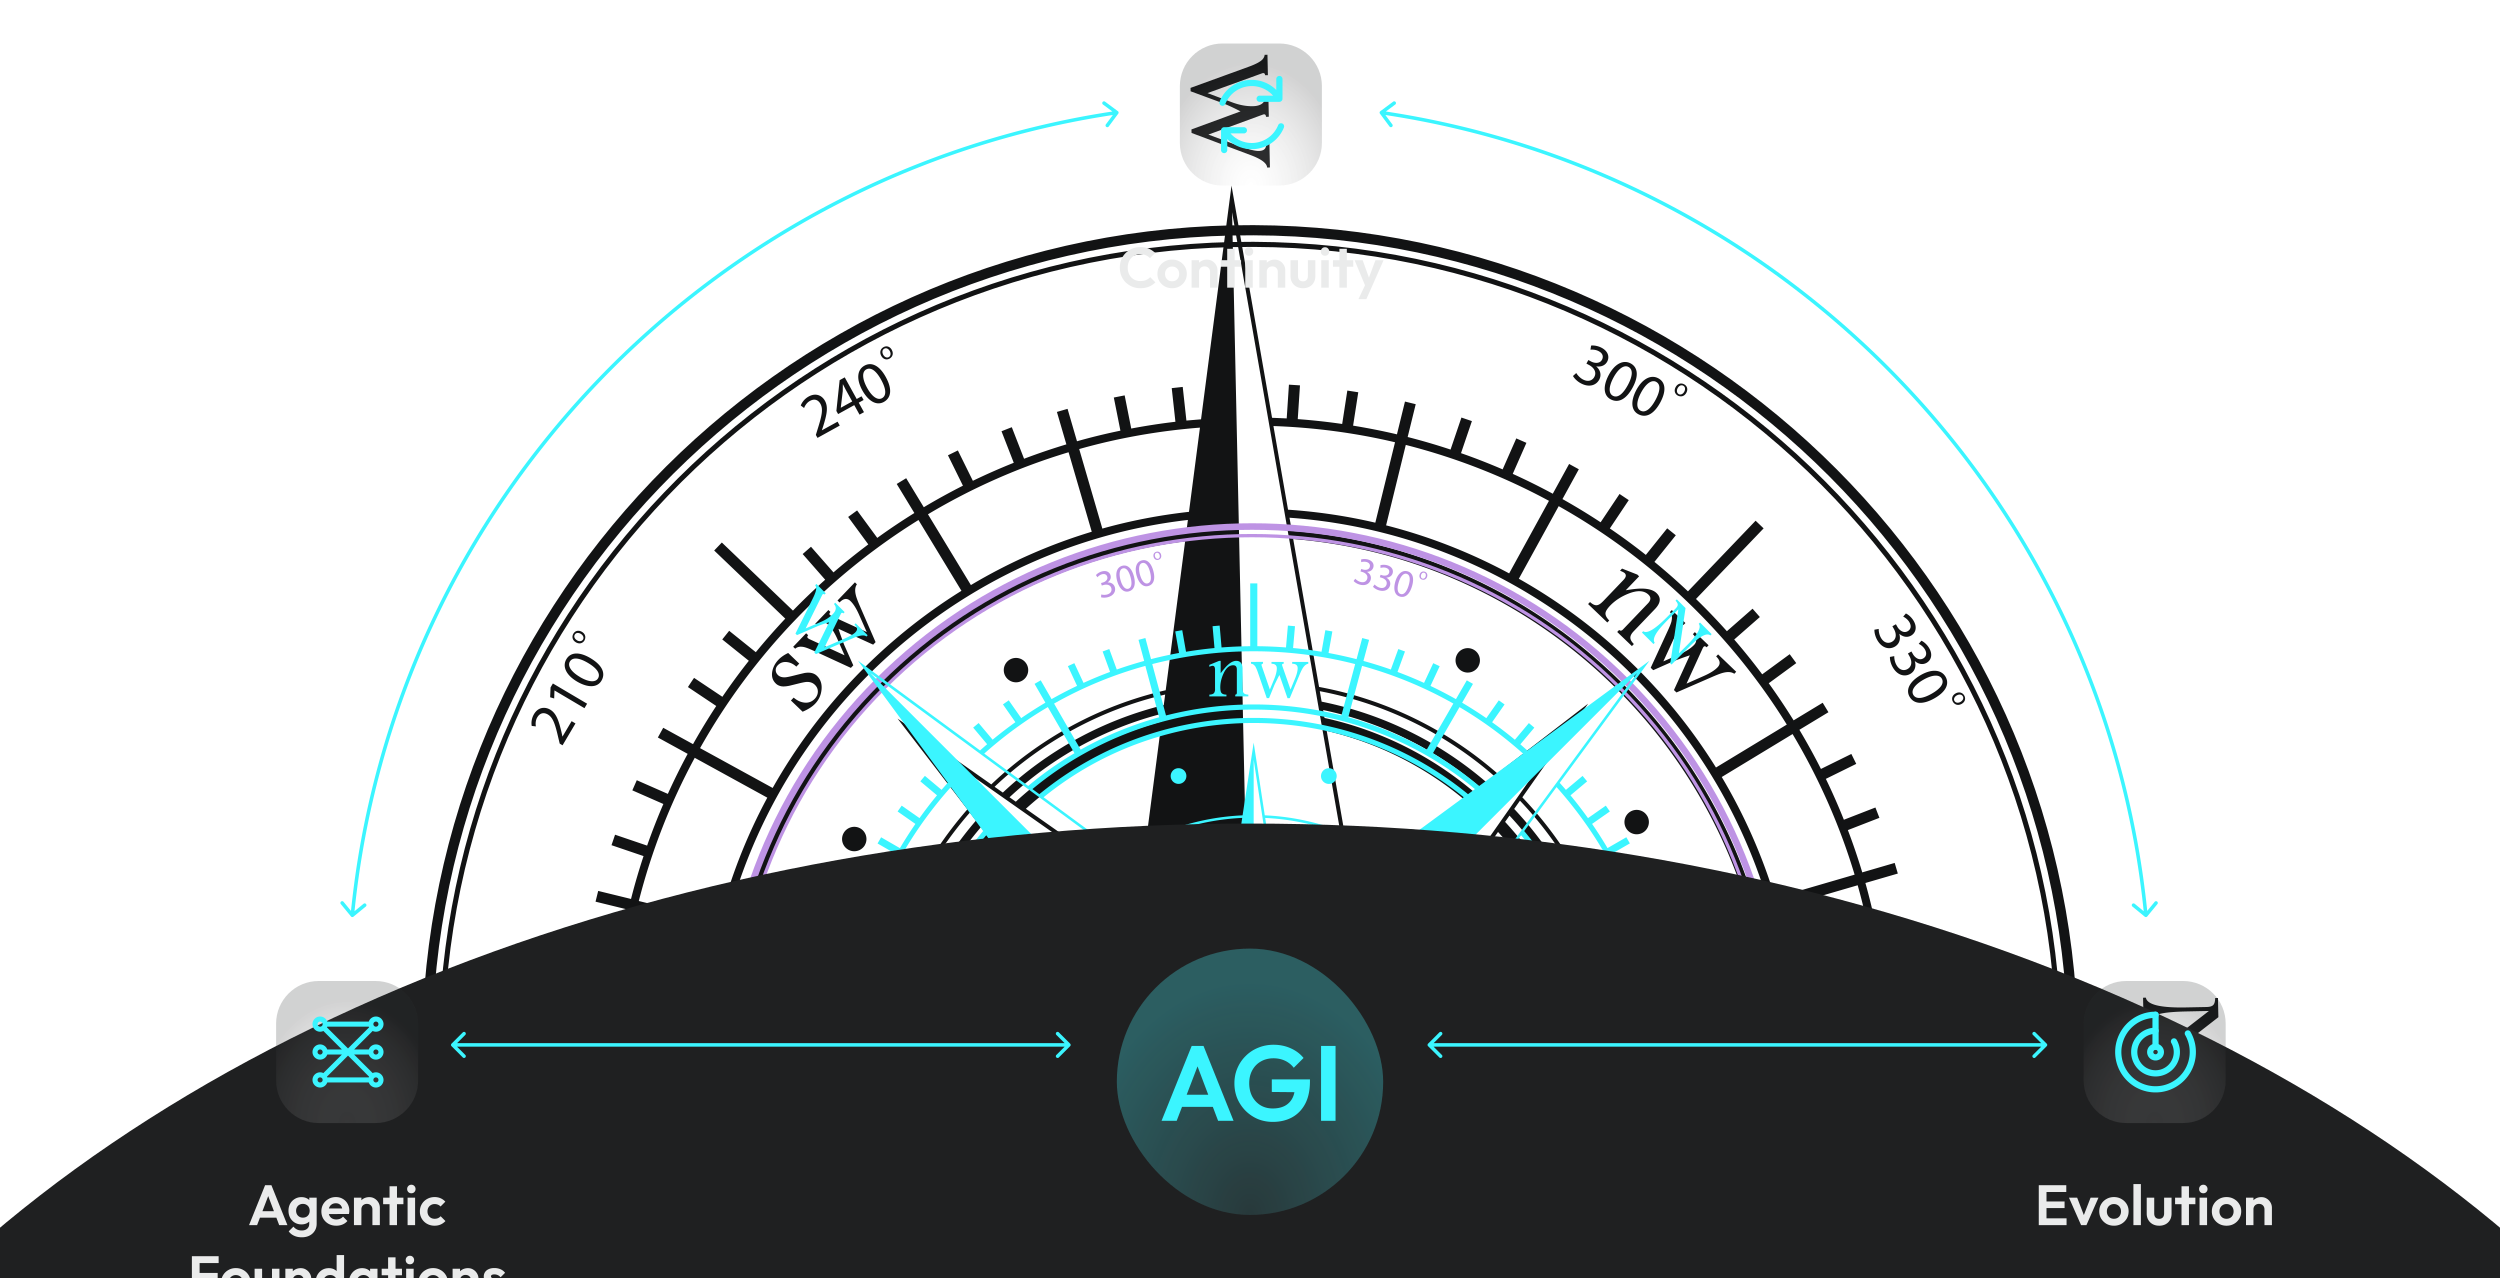 <svg xmlns="http://www.w3.org/2000/svg" width="1408" height="720" fill="none" xmlns:v="https://vecta.io/nano"><style><![CDATA[.B{color-interpolation-filters:sRGB}.C{flood-opacity:0}.D{stroke:#3bf5ff}.E{stroke-width:3.5}.F{stroke-linejoin:round}.G{fill:#3bf5ff}.H{fill-opacity:.034}.I{fill-opacity:.439}.J{stroke-linecap:round}.K{fill:#eaebeb}]]></style><g clip-path="url(#N)"><g fill="#121314"><path d="M237.715 603.288c-5.567-257.125 199.092-470.83 456.203-476.382 257.125-5.567 470.832 199.092 476.382 456.203 5.57 257.125-199.091 470.831-456.203 476.381-257.125 5.57-470.83-199.09-476.382-456.202zm926.855-20.067c-5.49-253.952-216.575-456.079-470.527-450.595-253.938 5.497-456.078 216.571-450.595 470.523 5.497 253.938 216.572 456.081 470.51 450.581 253.952-5.48 456.082-216.571 450.582-470.509h.03zm-917.436 19.855c-5.455-251.92 195.071-461.324 446.991-466.78S1155.45 331.367 1160.9 583.287c5.46 251.92-195.065 461.323-447 466.763-251.92 5.46-461.324-195.067-466.78-446.988l.014.014zm910.886-19.72c-5.42-250.333-213.492-449.607-463.84-444.193s-449.607 213.496-444.179 463.83c5.414 250.348 213.496 449.607 463.83 444.177 250.347-5.41 449.609-213.494 444.179-463.827l.01.013z"/><path d="M926.801 826.052c-3.939-.376-7.126.724-9.575 3.285-3.229 3.367-4.314 8.934-3.257 16.727l1.573 1.517c-.557-5.984.459-10.34 3.076-13.067 2.324-2.436 5.26-3.34 8.795-2.756 3.117.529 5.956 2.004 8.489 4.426l1.308 1.336-14.696 15.364c2.491 2.212 5.177 3.451 8.044 3.674 3.09.195 5.762-.891 8.016-3.229 2.937-3.076 4.05-7 3.368-11.801-.654-4.468-2.547-8.197-5.692-11.203-2.63-2.519-5.775-3.939-9.422-4.273h-.027zm13.652 18.635c.139 2.31-.529 4.23-2.004 5.761-1.489 1.545-3.326 2.241-5.483 2.06-1.879-.181-3.73-.974-5.539-2.366l10.771-11.245c1.364 1.754 2.116 3.702 2.241 5.804l.014-.014zm2.421-38.466c1.545-1.545 2.965-2.241 4.245-2.101 1.058.139 2.435 1.015 4.119 2.616 2.825 2.714 5.066 6.123 6.736 10.243 2.032 5.065 1.837 8.851-.557 11.328-1.461 1.545-3.117 1.447-4.954-.306l-14.71-14.098c-.751-.724-.807-1.42-.195-2.115l-1.141-1.086-7.932 8.267 1.141 1.085c1.308-1.308 2.491-1.962 3.59-1.976 1.086-.028 2.283.612 3.619 1.893l12.469 11.94c3.437 3.298 6.443 3.605 9.032.933 1.656-1.74 2.491-4.523 2.519-8.364.028-2.116-.293-5.108-.933-8.977l7.835 7.501.975-.974 3.395-8.628-1.197-1.141c-.542 1.35-1.002 2.226-1.363 2.616-.988 1.044-2.283.807-3.869-.696l-12.163-11.634c-1.336-1.28-2.018-2.463-2.06-3.535s.557-2.282 1.809-3.646l-1.155-1.1-10.368 10.842 1.141 1.085-.028.028zm-456.287 48.333c.293-1.1.209-2.714-.208-4.857l-1.197-4.843c-.613-2.45-.947-4.092-.988-4.941-.056-1.865.459-3.381 1.586-4.564s2.436-1.74 3.939-1.712c1.475.028 2.825.598 4.035 1.753 1.698 1.643 2.408 3.605 2.088 5.957-.237 2.045-1.169 4.008-2.783 5.9l1.628 1.545 6.318-6.596c-1.322-3.076-2.811-5.428-4.523-7.056a12.67 12.67 0 0 0-7.779-3.577c-3.285-.362-5.929.501-7.961 2.617-1.433 1.517-1.99 3.632-1.642 6.346.028.473.557 2.727 1.601 6.777.556 2.199.849 3.716.904 4.523.139 1.837-.292 3.243-1.238 4.245-.794.821-1.698 1.252-2.742 1.266s-1.976-.362-2.797-1.155c-1.462-1.406-2.032-3.173-1.768-5.302.265-1.879 1.1-3.605 2.547-5.136l-1.726-1.642-5.97 6.249c1.058 2.227 2.31 4.036 3.744 5.413 1.948 1.865 4.161 3.048 6.582 3.521 2.812.529 5.094-.139 6.875-2.004.71-.737 1.197-1.642 1.475-2.755v.028zm-11.05-19.539c2.519-2.631 3.939-5.776 4.273-9.422.362-3.924-.724-7.125-3.284-9.575-3.368-3.228-8.949-4.3-16.742-3.242l-1.503 1.558c5.984-.556 10.34.46 13.068 3.076 2.421 2.338 3.34 5.261 2.755 8.795-.515 3.132-1.99 5.971-4.425 8.489l-1.35 1.323-15.35-14.71c-2.213 2.491-3.466 5.163-3.661 8.03-.208 3.103.877 5.775 3.229 8.016 3.076 2.936 7 4.049 11.801 3.367 4.468-.654 8.211-2.56 11.231-5.691l-.042-.014zm-20.123 2.226c-1.545-1.489-2.255-3.312-2.06-5.483.195-1.865.988-3.716 2.38-5.525l11.231 10.758c-1.754 1.364-3.702 2.115-5.79 2.254-2.31.139-4.216-.515-5.761-2.004zm447.255-498.44c-1.28 1.336-2.449 2.031-3.521 2.073s-2.296-.57-3.646-1.809l-1.086 1.141 10.828 10.382 1.085-1.141c-1.559-1.559-2.254-2.978-2.101-4.245.139-1.057 1.002-2.421 2.616-4.119 2.714-2.825 6.123-5.066 10.229-6.722 5.065-2.032 8.851-1.837 11.342.543 1.531 1.475 1.433 3.131-.32 4.94l-14.084 14.724c-.724.752-1.419.807-2.115.223l-1.086 1.141 8.281 7.946 1.099-1.155c-1.308-1.308-1.962-2.491-1.976-3.59-.014-1.072.612-2.282 1.893-3.618l11.94-12.47c3.298-3.437 3.605-6.443.919-9.018-1.726-1.67-4.509-2.505-8.35-2.533-2.116-.028-5.108.293-8.977.933l7.502-7.835-.975-.975-8.628-3.395-1.141 1.197c1.364.556 2.226 1.002 2.616 1.363 1.044 1.016.821 2.297-.682 3.855l-11.648 12.177-.014-.013zm38.744 11.022c-.236 1.071-.904 2.797-1.99 5.135l-9.742 21.125 1.42 1.364 10.674-4.745a54.34 54.34 0 0 1 2.491-.988l2.477-.919c1.364-.501 3.02-1.072 4.968-1.712l-8.948 19.553 1.42 1.364 20.513-8.934c2.686-1.155 4.69-1.907 5.984-2.199 2.575-.627 4.606-.432 6.068.612l1.085-1.141-10.201-9.784-1.099 1.156c2.324 2.212 2.588 4.258.821 6.109-1.601 1.684-4.161 3.298-7.654 4.843l-9.839 4.356 8.92-19.525c.279-.613.529-1.03.724-1.225.445-.445 1.002-.362 1.684.292l1.085-1.141-7.737-7.403-1.1 1.155c2.213 2.212 2.408 4.244.626 6.109-1.823 1.907-4.62 3.674-8.391 5.33l-8.879 3.897 9.06-19.664c.194-.418.403-.738.612-.975.473-.473 1.002-.417 1.628.153l1.127-1.127-7.64-7.306-1.085 1.141c1.127 1.183 1.419 2.895.904 5.107l.014-.013zm-478.735 38.716c.362-3.257-.501-5.929-2.616-7.933-1.503-1.447-3.618-2.004-6.36-1.656-.473.028-2.714.571-6.763 1.587-2.227.556-3.73.863-4.537.918-1.837.139-3.229-.278-4.245-1.238-.821-.794-1.238-1.712-1.266-2.742s.362-1.976 1.155-2.797c1.406-1.461 3.173-2.06 5.302-1.768 1.893.251 3.591 1.114 5.135 2.547l1.657-1.712-6.235-5.984c-2.227 1.058-4.036 2.31-5.428 3.758-1.865 1.948-3.034 4.147-3.521 6.582-.528 2.812.14 5.094 2.004 6.875.71.71 1.643 1.197 2.742 1.461 1.099.293 2.742.209 4.857-.208l4.843-1.197c2.449-.612 4.078-.933 4.94-.96 1.879-.07 3.382.459 4.551 1.572 1.183 1.127 1.74 2.436 1.726 3.925-.042 1.489-.64 2.839-1.768 4.022-1.628 1.684-3.618 2.393-5.942 2.101-2.032-.25-4.022-1.183-5.915-2.797l-1.544 1.628 6.596 6.318c3.09-1.308 5.428-2.811 7.042-4.509 2.087-2.171 3.27-4.773 3.59-7.793zm-4.592-22.128l21.126 9.742 1.363-1.42-4.745-10.674c-.251-.528-.585-1.363-.988-2.491l-.905-2.463a183.02 183.02 0 0 1-1.726-4.982l19.553 8.948 1.364-1.419-8.92-20.5c-1.169-2.699-1.907-4.689-2.199-5.984-.64-2.588-.432-4.606.598-6.081l-1.113-1.114-9.811 10.229 1.155 1.1c2.199-2.311 4.258-2.589 6.109-.822 1.684 1.601 3.298 4.162 4.857 7.669l4.356 9.839-19.511-8.935c-.613-.278-1.016-.515-1.239-.71-.445-.445-.362-1.002.292-1.684l-1.155-1.099-7.403 7.738 1.155 1.099c2.199-2.199 4.23-2.421 6.109-.626 1.907 1.823 3.674 4.62 5.33 8.392l3.911 8.892-19.692-9.059c-.418-.195-.738-.404-.947-.613-.487-.459-.417-1.002.153-1.628l-1.155-1.099-7.292 7.626 1.141 1.086c1.197-1.114 2.895-1.42 5.108-.905 1.085.25 2.797.905 5.135 1.99l-.014-.042zM830.288 816.13c1.962 3.242 6.207 4.286 9.436 2.31 3.256-1.976 4.286-6.207 2.324-9.45s-6.207-4.286-9.45-2.296a6.9 6.9 0 0 0-2.324 9.45l.014-.014zm-115.481 269.26l17.16-131.638 8.224-.71 2.06 18.927 6.207-.668-2.074-18.941c8.392-.988 16.673-2.254 24.87-3.827l3.701 18.676 6.124-1.196-3.702-18.677a372.56 372.56 0 0 0 24.452-5.942l5.302 18.245 5.998-1.74-5.33-18.273c8.072-2.421 16.004-5.149 23.825-8.099l6.903 17.758 5.817-2.255-6.903-17.758c7.808-3.131 15.504-6.513 23.019-10.159l8.433 17.118 5.609-2.742-8.448-17.131a375.14 375.14 0 0 0 22.044-12.136l9.923 16.353 5.344-3.229-9.937-16.366a367.19 367.19 0 0 0 20.903-14l11.356 15.475 5.038-3.674-11.342-15.489c6.722-5.024 13.263-10.285 19.595-15.754l12.65 14.459 4.69-4.105-12.692-14.473c6.262-5.595 12.316-11.398 18.161-17.41l39.843 38.173 4.31-4.509-25.95-24.841-13.889-13.304a368.59 368.59 0 0 0 16.589-18.899l14.988 12.038 3.902-4.871-14.979-12.024c5.191-6.583 10.173-13.346 14.909-20.277l15.94 10.66 3.47-5.191-15.96-10.674a365.84 365.84 0 0 0 13.09-21.473l16.79 9.213 2.99-5.47-16.79-9.212a367.11 367.11 0 0 0 11.18-22.532l17.48 7.682 2.5-5.705-17.45-7.682c3.31-7.682 6.36-15.518 9.15-23.45l18.03 6.123 2.01-5.9-18.05-6.138a357.8 357.8 0 0 0 7.07-24.159l18.49 4.523 1.49-6.054-18.47-4.523c1.92-8.127 3.54-16.366 4.9-24.688l18.82 2.895.96-6.166-18.83-2.908c1.19-8.239 2.1-16.603 2.74-25.008l19.01 1.252.4-6.221-19.01-1.252c.16-2.742.27-5.497.35-8.253l130.78-22.837-131.64-17.159-.7-8.239 18.93-2.06-.68-6.193-18.94 2.074c-.99-8.392-2.27-16.686-3.82-24.883l18.69-3.716c-.37-2.046-.79-4.078-1.21-6.109l-18.67 3.701c-1.72-8.252-3.69-16.407-5.96-24.465l18.26-5.316-1.76-5.984-18.27 5.33c-2.42-8.072-5.13-16.018-8.1-23.826l17.76-6.902-2.25-5.818-17.76 6.903a355.85 355.85 0 0 0-10.15-23.032l17.12-8.434-2.76-5.594-17.13 8.447c-3.78-7.515-7.85-14.863-12.13-22.044l16.36-9.908-3.24-5.331-16.38 9.923c-4.44-7.139-9.1-14.111-13.999-20.903l15.489-11.342-3.69-5.024-15.486 11.342c-5.024-6.722-10.285-13.262-15.768-19.608l14.445-12.665-4.105-4.69-14.459 12.679a357.29 357.29 0 0 0-17.41-18.162l10.103-10.549 3.201-3.34 24.786-25.871-4.509-4.314-38.09 39.788c-6.11-5.748-12.4-11.286-18.885-16.603l12.038-14.988-4.857-3.911-12.024 14.975c-6.569-5.205-13.346-10.173-20.277-14.905l10.66-15.949-5.191-3.465-10.66 15.949c-7-4.607-14.167-8.963-21.487-13.082l9.213-16.783-5.47-2.993-9.199 16.77a368.46 368.46 0 0 0-22.545-11.189l7.696-17.465-5.706-2.505-7.682 17.451c-7.682-3.312-15.503-6.374-23.449-9.143l6.137-18.05-5.901-2.004-6.123 18.036c-7.946-2.63-15.99-4.996-24.159-7.07l4.536-18.481-6.053-1.489-4.523 18.467c-8.128-1.92-16.366-3.535-24.688-4.898l2.908-18.802-6.165-.96-2.895 18.815c-8.266-1.197-16.588-2.115-25.022-2.727l1.253-19.011-6.221-.403-1.253 19.01-8.252-.348-22.838-130.775-17.159 131.638-8.239.696-2.073-18.941-6.193.682 2.074 18.941c-8.392.988-16.687 2.268-24.884 3.813l-3.701-18.676-6.11 1.21 3.716 18.663c-8.253 1.711-16.408 3.688-24.452 5.97l-5.316-18.259-5.998 1.74 5.33 18.272c-8.058 2.436-16.018 5.136-23.825 8.1l-6.903-17.758c-1.948.724-3.869 1.503-5.803 2.269l6.902 17.757a358.57 358.57 0 0 0-23.032 10.146l-8.447-17.104-5.581 2.742 8.434 17.117c-7.501 3.799-14.849 7.835-22.044 12.135l-9.923-16.352-5.33 3.243 9.937 16.366c-7.14 4.439-14.112 9.102-20.889 14.014l-11.356-15.475-5.038 3.674 11.342 15.461c-6.708 5.038-13.263 10.285-19.609 15.768l-12.664-14.446-4.69 4.106 12.678 14.459a357.38 357.38 0 0 0-18.147 17.396l-13.889-13.304-26.163-25.05-4.315 4.509 26.164 25.05 13.875 13.318a369.42 369.42 0 0 0-16.589 18.899l-15.002-12.052-3.897 4.871 14.974 12.024c-5.204 6.569-10.159 13.332-14.904 20.277l-15.949-10.661a209.58 209.58 0 0 0-3.451 5.177l15.948 10.661c-4.606 7-8.962 14.167-13.081 21.487l-16.784-9.213-3.02 5.469 16.784 9.213a353.75 353.75 0 0 0-11.162 22.545l-17.493-7.696-2.505 5.706 17.48 7.682c-3.313 7.682-6.36 15.49-9.158 23.436l-18.05-6.137-2.004 5.9 18.05 6.138c-2.616 7.932-4.996 15.99-7.055 24.145l-18.496-4.523-1.489 6.054 18.468 4.523c-1.921 8.127-3.535 16.366-4.899 24.688l-18.801-2.908-.961 6.165 18.843 2.894c-1.196 8.267-2.115 16.589-2.741 25.009l-19.01-1.253-.432 6.221 19.01 1.252-.347 8.253-130.762 22.851 131.638 17.16.696 8.238-18.94 2.074.668 6.207 18.954-2.06a354.11 354.11 0 0 0 3.827 24.869l-18.676 3.702 1.211 6.109 18.662-3.715c1.726 8.266 3.702 16.421 5.97 24.451l-18.258 5.316 1.739 5.999 18.273-5.33c2.421 8.071 5.149 16.004 8.099 23.825l-17.757 6.903 2.254 5.817 17.758-6.903c3.131 7.807 6.499 15.489 10.159 23.018l-17.118 8.434 2.742 5.58 17.131-8.447c3.8 7.501 7.836 14.849 12.136 22.044l-16.352 9.923 3.214 5.33 16.366-9.937c4.44 7.14 9.102 14.112 14.001 20.903l-15.462 11.342 3.674 5.038 15.49-11.342c5.024 6.722 10.27 13.249 15.767 19.609l-14.459 12.65 4.105 4.69 14.46-12.678c5.58 6.248 11.397 12.316 17.382 18.161l-3.549 3.716-9.742 10.187-23.255 24.284 4.509 4.315 23.227-24.285 13.333-13.917c6.095 5.762 12.399 11.287 18.885 16.603l-12.038 14.988 4.856 3.911 12.025-14.975c6.568 5.205 13.346 10.174 20.262 14.891l-10.66 15.949 5.191 3.465 10.66-15.948c6.986 4.592 14.167 8.962 21.474 13.095l-9.213 16.784 5.455 3.006 9.213-16.784c7.362 3.966 14.863 7.71 22.531 11.175L548.6 940.42l5.706 2.533 7.696-17.466c7.682 3.312 15.503 6.346 23.45 9.143l-6.124 18.036 5.887 2.018 6.137-18.05a365 365 0 0 0 24.16 7.07l-4.537 18.481 6.054 1.49 4.523-18.468c8.141 1.907 16.366 3.535 24.688 4.899l-2.909 18.801 6.165.961 2.909-18.83c8.252 1.211 16.589 2.116 25.008 2.742l-1.252 19.01 6.207.417 1.252-19.01 8.253.348 22.851 130.765.083.08zm17.758-136.245l6.179-47.428c16.7-1.864 33.011-5.01 48.792-9.435l13.054 44.784c-21.863 6.165-44.617 10.215-68.011 12.093l-.014-.014zm123.316-224.963l-2.63-3.41c20.151-23.853 34.666-52.563 41.555-84.029l4.453-.779c-6.958 33.094-22.127 63.293-43.378 88.218zm48.138-89.053l5.887-1.016c-7.042 37.046-23.854 70.753-47.762 98.224l-3.466-4.495c22.434-26.08 38.327-57.838 45.327-92.699l.014-.014zm-54.999 80.132l-47.818-62.18 86.367-15.085c-6.777 28.821-20.165 55.152-38.549 77.265zm-78.546-56.808l121.604 116.455-125.306-88.037 3.702-28.418zm60.134 76.027c-21.292 19.317-47.024 33.832-75.512 41.862l11.328-86.952 64.184 45.09zm5.692 3.994l3.535 2.478c-23.978 22.308-53.482 38.785-86.27 47.163l.571-4.467c31.132-8.253 59.188-24.006 82.15-45.188l.014.014zm7.293 5.122l4.648 3.256c-26.414 25.078-59.355 43.323-96.081 51.965l.779-5.928c34.528-8.503 65.59-25.76 90.654-49.293zm6.527 4.578l52.744 37.047-39.315-51.089c24.494-28.028 41.681-62.527 48.736-100.45l83.306-14.557c-11.259 137.26-118.042 248.747-254.676 265.948l10.939-83.862c37.575-8.684 71.295-27.346 98.252-53.023l.014-.014zm150.05-129.843l7.42-1.294c-10.454 145.221-123.611 263.388-268.234 280.116l.975-7.46c139.682-17.02 248.886-131.067 259.849-271.348l-.01-.014zM806.56 935.298l-13.054-44.784c24.076-7.292 46.886-17.437 68.067-30.046l24.187 39.886c-24.618 14.682-51.172 26.511-79.2 34.944zm207.54-166.652a358.24 358.24 0 0 1-123.01 128.465l-24.187-39.885c44.116-27.472 80.787-65.757 106.324-111.028l40.873 22.448zm34.51-86.117a352.96 352.96 0 0 1-31.49 80.648l-40.887-22.434c11.662-21.71 20.833-44.937 27.057-69.305l45.3 11.091h.02zm1.51-6.04l-45.3-11.091c3.74-15.963 6.16-32.384 7.32-49.154l47.12-8.239c-.84 23.436-3.91 46.357-9.13 68.47l-.01.014zm129.53-91.794l-408.897 71.42.612-4.62.167-1.308-.237.014c12.776-15.503 20.263-35.46 19.804-57.1l388.551-8.406zm-121.32-18.092l-47.43-6.179c-1.87-16.7-5.01-33.01-9.44-48.792l44.79-13.054c6.18 21.877 10.23 44.631 12.08 68.025zM833.392 443.287l-3.41 2.63c-23.853-20.151-52.563-34.666-84.015-41.569l-.779-4.453c33.107 6.972 63.307 22.141 88.218 43.378l-.014.014zm-89.053-48.138l-1.03-5.873c37.046 7.042 70.752 23.854 98.224 47.763l-4.495 3.465c-26.066-22.42-57.838-38.327-92.699-45.327v-.028zm80.118 55.013l-62.166 47.832-15.085-86.367c28.793 6.777 55.151 20.165 77.251 38.535zm59.661-43.072l-88.037 125.306-28.418-3.702L884.118 407.09zm-40.428 61.47c19.316 21.292 33.832 47.024 41.861 75.512l-86.937-11.342 45.09-64.184-.014.014zm3.98-5.678l2.477-3.535c22.309 23.979 38.772 53.496 47.164 86.242l-4.481-.585c-8.253-31.131-24.006-59.187-45.174-82.136l.014.014zm5.122-7.292l3.256-4.649c25.064 26.4 43.323 59.355 51.951 96.067l-5.928-.779c-8.503-34.527-25.76-65.589-49.293-90.653l.014.014zm4.578-6.527l37.06-52.759-51.088 39.315c-28.028-24.493-62.528-41.68-100.451-48.736l-14.557-83.306c137.247 11.273 248.748 118.042 265.949 254.676l-83.862-10.938c-8.698-37.589-27.347-71.324-53.037-98.266l-.014.014zM727.541 298.999l-1.294-7.418c145.207 10.438 263.374 123.622 280.083 268.231l-7.455-.974c-17.02-139.682-131.067-248.887-271.348-259.853l.014.014zm316.969 193.609l-44.786 13.054c-7.292-24.076-17.438-46.886-30.032-68.053l39.888-24.187c14.68 24.619 26.51 51.172 34.94 79.2l-.01-.014zm-38.2-84.516l-39.875 24.173c-27.485-44.13-65.756-80.786-111.027-106.323l22.448-40.874c52.424 29.49 96.735 71.908 128.464 123.01l-.01.014zM872.386 282.048l-22.433 40.888c-21.697-11.677-44.937-20.834-69.306-27.055l11.092-45.298c28.376 7.222 55.416 17.869 80.647 31.493v-.028zm-86.701-32.982l-11.105 45.312c-15.949-3.729-32.371-6.179-49.154-7.32l-8.225-47.108c23.436.835 46.357 3.911 68.47 9.13l.014-.014zm-91.78-129.551l71.42 408.901-4.62-.613-1.308-.167.013.237c-15.489-12.762-35.459-20.263-57.1-19.804l-8.405-388.554zm-26.442 185.371l-10.939 83.862c-37.575 8.684-71.295 27.346-98.238 53.036l-52.758-37.06 39.315 51.088c-24.494 28.028-41.681 62.528-48.723 100.465l-83.319 14.543c11.259-137.261 118.041-248.747 254.676-265.948l-.014.014zM408.222 571.641l-7.417 1.294c10.437-145.207 123.608-263.387 268.216-280.101l-.974 7.459c-139.682 17.02-248.886 131.068-259.839 271.334l.014.014zm163.87-120.143l-3.535-2.477c23.978-22.309 53.482-38.786 86.269-47.164l-.584 4.481c-31.132 8.253-59.188 24.007-82.136 45.174l-.014-.014zm81.19-37.853l-11.342 86.937-64.17-45.076c21.278-19.33 47.024-33.831 75.498-41.847l.014-.014zm-88.483 32.732l-4.648-3.257c26.4-25.064 59.355-43.323 96.067-51.951l-.779 5.929c-34.528 8.503-65.59 25.759-90.654 49.293l.014-.014zm-18.565 11.272l3.438 4.495c-22.42 26.066-38.313 57.824-45.313 92.686l-5.901 1.029c7.042-37.046 23.854-70.752 47.762-98.224l.014.014zm6.277 8.141l2.616 3.424c-20.151 23.853-34.666 52.563-41.569 84.015l-4.439.766c6.944-33.108 22.127-63.294 43.392-88.205zm6.861 8.921l47.818 62.152-86.368 15.086c6.792-28.808 20.18-55.138 38.564-77.252l-.014.014zM516.3 415.05l125.319 88.051-3.701 28.418-121.605-116.455-.013-.014zm159.513-174.209l-6.179 47.428c-16.7 1.865-33.011 5.01-48.792 9.436l-13.04-44.798c21.877-6.179 44.631-10.229 68.011-12.066zm-73.995 13.847l13.054 44.784c-24.076 7.292-46.886 17.438-68.067 30.046l-24.173-39.871a352.17 352.17 0 0 1 79.2-34.945l-.014-.014zm-207.54 166.653c29.489-52.425 71.907-96.735 123.01-128.466l24.201 39.872c-44.13 27.485-80.759 65.756-106.324 111.027l-40.873-22.42-.014-.013zm-34.5 86.102a352.48 352.48 0 0 1 31.494-80.647l40.873 22.448c-11.676 21.696-20.805 44.937-27.054 69.305l-45.299-11.092-.014-.014zm-1.503 6.04l45.299 11.092c-3.757 15.948-6.179 32.37-7.32 49.153l-47.122 8.239c.849-23.45 3.911-46.356 9.129-68.47l.014-.014zm-129.564 91.795l408.887-71.435-.599 4.634-.181 1.295h.223c-12.762 15.489-20.263 35.459-19.804 57.1l-388.554 8.406h.028zm403.153 11.175c-.195-.64-.362-1.281-.543-1.907-.139-.529-.278-1.085-.403-1.628-.154-.599-.293-1.183-.432-1.795l-.376-1.823-.32-1.712c-.111-.668-.195-1.336-.292-2.018l-.209-1.573c-.097-.793-.153-1.572-.236-2.379-.042-.432-.098-.849-.126-1.295-.083-1.224-.153-2.463-.18-3.715-.39-17.814 5.455-34.319 15.517-47.443.695-.918 1.433-1.823 2.185-2.713a76.74 76.74 0 0 1 6.735-7.042 75.12 75.12 0 0 1 18.871-12.692c.195-.084.39-.195.599-.292l2.282-1.002 1.002-.418 2.088-.807c.403-.153.835-.306 1.252-.445.654-.237 1.308-.446 1.99-.655l1.461-.459 1.879-.543a35.58 35.58 0 0 1 1.642-.417l1.81-.418c.612-.139 1.224-.25 1.837-.361l1.711-.32c.668-.112 1.35-.209 2.032-.307a69.54 69.54 0 0 1 1.559-.222c.793-.098 1.586-.167 2.38-.237.431-.042.848-.097 1.28-.111 1.225-.084 2.477-.139 3.73-.167 17.813-.39 34.318 5.455 47.442 15.517.932.71 1.823 1.433 2.713 2.185 2.491 2.101 4.857 4.356 7.056 6.749 5.108 5.581 9.394 11.927 12.664 18.844l.293.598 1.002 2.282.417 1.002.821 2.102a34.75 34.75 0 0 1 .446 1.252c.236.654.445 1.309.668 1.977l.459 1.461.529 1.865.431 1.656.417 1.781.376 1.823c.098.571.209 1.127.32 1.684.112.668.195 1.364.307 2.032l.222 1.559c.098.793.167 1.586.237 2.379.042.432.097.849.111 1.281a81.21 81.21 0 0 1 .167 3.729 74.96 74.96 0 0 1-15.503 47.428 68.58 68.58 0 0 1-2.199 2.728c-2.087 2.505-4.342 4.843-6.736 7.042a76.1 76.1 0 0 1-18.843 12.664c-.209.098-.417.223-.626.32-.738.348-1.503.668-2.255.974l-1.016.432-2.087.807c-.431.153-.849.32-1.28.445-.654.237-1.309.446-1.963.654-.501.167-1.002.307-1.489.46-.612.195-1.252.362-1.865.529l-1.67.417a42.08 42.08 0 0 1-1.781.418c-.612.139-1.225.25-1.823.375l-1.698.306c-.668.112-1.35.209-2.032.307l-1.558.222c-.78.084-1.587.167-2.394.223-.431.042-.849.097-1.28.111-1.225.084-2.478.14-3.716.181-17.813.39-34.305-5.441-47.428-15.503a70.31 70.31 0 0 1-2.7-2.171 77.16 77.16 0 0 1-7.07-6.764c-5.121-5.566-9.407-11.94-12.692-18.871-.083-.194-.181-.375-.264-.57-.362-.752-.682-1.517-1.016-2.296l-.404-.988-.821-2.102c-.139-.417-.292-.821-.445-1.252l-.654-1.991c-.167-.473-.32-.96-.446-1.447l-.069.07zm-217.769 15.252l83.876 10.953c8.684 37.575 27.333 71.309 53.023 98.252l-37.074 52.744 51.102-39.301c28.028 24.494 62.528 41.681 100.451 48.737l14.543 83.319c-137.247-11.273-248.748-118.041-265.949-254.676l.028-.028zM680.837 890.96l1.294 7.417c-145.193-10.451-263.374-123.622-280.102-268.244l7.46.974c17.02 139.682 131.053 248.9 271.348 259.853zM560.708 727.104l-2.464 3.521c-22.308-23.978-38.785-53.481-47.163-86.269l4.481.584c8.266 31.146 24.006 59.188 45.16 82.151l-.014.013zm-37.868-81.203l86.938 11.342-45.076 64.17c-19.317-21.293-33.846-47.039-41.862-75.512zm32.732 88.482l-3.256 4.648c-25.064-26.4-43.323-59.355-51.951-96.067l5.928.779c8.504 34.528 25.746 65.576 49.293 90.654l-.014-.014zm11.273 18.565l4.509-3.452c26.066 22.42 57.824 38.313 92.699 45.327l1.016 5.887c-37.046-7.042-70.752-23.853-98.224-47.762zm8.155-6.263l3.41-2.63c23.853 20.151 52.549 34.68 84.029 41.583l.779 4.426c-33.108-6.973-63.307-22.142-88.218-43.379zm8.921-6.861l62.166-47.831 15.085 86.367c-28.793-6.778-55.152-20.166-77.265-38.55l.014.014zm-59.661 43.045l88.051-125.32 28.418 3.702-116.455 121.604-.014.014zm-174.223-159.5l47.442 6.193c1.865 16.7 4.996 32.997 9.449 48.778l-44.77 13.04c-6.179-21.877-10.243-44.617-12.094-68.011h-.027zm13.861 73.982l44.77-13.04c7.292 24.076 17.423 46.899 30.018 68.066l-39.871 24.174c-14.682-24.619-26.498-51.186-34.931-79.214l.014.014zm38.187 84.53l39.871-24.174c27.486 44.13 65.771 80.773 111.028 106.324l-22.448 40.873c-52.424-29.489-96.721-71.921-128.451-123.023zm133.921 126.043l22.433-40.887c21.696 11.676 44.937 20.833 69.292 27.068l-11.092 45.299a352.87 352.87 0 0 1-80.647-31.494l.014.014zm86.673 32.983l11.105-45.313c15.949 3.73 32.371 6.179 49.154 7.32l8.239 47.122c-23.45-.849-46.357-3.91-68.47-9.129h-.028zm20.374-279.336l4.62.584 1.294.181-.013-.236c15.489 12.761 35.459 20.262 57.1 19.803l8.405 388.557-71.434-408.889h.028zm-150.565 61.832a6.86 6.86 0 0 0-9.435-2.311c-3.257 1.977-4.301 6.193-2.325 9.45s6.207 4.286 9.464 2.31c3.242-1.962 4.272-6.193 2.296-9.449zm83.25 91.349c-1.823 3.326-.613 7.515 2.714 9.338a6.87 6.87 0 0 0 9.338-2.714c1.823-3.326.612-7.515-2.714-9.338s-7.515-.612-9.338 2.714zM927.65 459.444c-1.977-3.256-6.207-4.286-9.45-2.324-3.256 1.977-4.272 6.193-2.31 9.436s6.207 4.286 9.449 2.324c3.257-1.976 4.287-6.207 2.324-9.449l-.013.013zm-440.506 16.408c1.823-3.326.612-7.515-2.714-9.338s-7.501-.598-9.324 2.728-.626 7.501 2.714 9.338c3.326 1.823 7.501.598 9.352-2.728h-.028zm90.946-101.995c-1.976-3.257-6.193-4.273-9.45-2.324-3.242 1.962-4.286 6.206-2.31 9.435 1.962 3.243 6.207 4.287 9.45 2.324 3.256-1.976 4.286-6.207 2.31-9.435zm254.564 1.364c1.823-3.327.612-7.515-2.714-9.339s-7.515-.612-9.324 2.728c-1.823 3.326-.612 7.515 2.714 9.338s7.515.613 9.338-2.714l-.014-.013zm100.632 345.51c1.823-3.326.612-7.515-2.714-9.339s-7.515-.612-9.338 2.714-.612 7.515 2.714 9.338 7.515.613 9.338-2.713zm-200.971-126.35c-.334-15.531-13.207-27.847-28.738-27.513s-27.848 13.206-27.514 28.738 13.207 27.847 28.738 27.513 27.848-13.207 27.514-28.738zm-27.291 38.647c20.972-.46 37.673-17.883 37.213-38.856s-17.883-37.672-38.869-37.227c-20.973.459-37.673 17.883-37.227 38.869.459 20.973 17.883 37.673 38.855 37.214h.028zm-34.36-37.311c-.404-18.495 14.306-33.873 32.815-34.263 18.496-.404 33.86 14.32 34.263 32.816s-14.32 33.859-32.815 34.262-33.86-14.32-34.263-32.815zm42.654-516.129c0 1.893-.264 3.215-.779 3.98-.626.932-1.809 1.419-3.563 1.447-2.212.042-5.97-.905-11.23-2.853l-17.188-6.36 30.687-11.259a2.55 2.55 0 0 1 .682-.153c.682-.014 1.043.459 1.085 1.392l1.587-.028-.251-11.662-1.586.028c-.126 3.688-2.505 5.595-7.167 5.692-3.647.084-7.515-.64-11.593-2.157l-13.959-5.219 30.687-11.119c.264-.097.487-.153.654-.153.71-.014 1.072.376 1.113 1.197l1.587-.028-.251-11.495-1.586.028c-.042.793-.376 1.573-1.002 2.366-1.128 1.406-3.869 2.895-8.211 4.453L670.511 49.5l.041 1.907 17.215 6.36c3.368 1.253 7 2.909 10.897 4.968l-27.639 10.159.056 1.976 33.233 12.469c6.124 2.282 9.227 4.634 9.324 7.014l1.587-.028-.32-14.821-1.587.028v.056zm495.542 496.659c.3-2.797 3.68-4.703 10.14-5.733 2.85-.46 7.12-.752 12.81-.877l12.26-.264-37.81 29.266.04 1.545 22.28-.487c12.84-.278 19.47 1.6 19.93 5.595l1.58-.042-.31-14.39-1.59.028c-.33 4.008-7.23 6.151-20.69 6.443l-9.78.209 31.67-24.66-.24-10.814-1.58.028c0 1.865-.35 3.159-1.03 3.897-.69.737-1.95 1.113-3.77 1.155l-11.37.236c-14.53.307-22.15-1.517-22.84-5.497l-1.59.028.31 14.307 1.58-.028v.055zM706.791 1133.15c-7.055-.93-10.66-5.06-10.813-12.45l-.069-3.5 18.954-.41.585 12.08 2.31-.06-.084-3.23c-.125-6.16 3.452-9.35 10.786-9.5 1.878-.05 4.035.05 6.443.26l.056 2.51c.167 7.43-2.867 11.24-9.116 11.48l.056 2.39 12.581-.28-.042-1.54c-1.113-.03-1.67-.75-1.698-2.17l-.515-23.54-1.586.03c0 1.95-.362 3.29-1.072 4-.724.72-2.06 1.08-4.05 1.12l-28.501.62c-1.99.04-3.368-.28-4.133-.94-.752-.67-1.155-1.99-1.225-3.95l-1.587.03.529 24.02c.028.81-.459 1.24-1.419 1.28l.042 1.65 13.624 2.41-.056-2.34v.03zM181.7 610.149c2.241-3.494 3.786-5.734 4.621-6.681 2.226-2.616 4.453-3.924 6.693-3.966 1.796-.041 3.299.543 4.509 1.782 1.128 1.21 1.712 2.713 1.74 4.55.056 2.505-.932 4.551-2.978 6.152-1.809 1.447-4.022 2.268-6.624 2.477l.041 2.407 10.354-.222c1.058-3.285 1.545-5.887 1.503-7.849-.069-3.577-1.21-6.806-3.368-9.659-2.421-3.145-5.344-4.703-8.795-4.62-1.197.028-2.366.334-3.451.863-1.267.626-2.269 1.405-3.048 2.352-1.141 1.391-2.616 3.507-4.425 6.346-2.158 3.382-3.633 5.525-4.44 6.471-2.032 2.255-4.272 3.41-6.666 3.465-2.31.056-4.147-.64-5.567-2.087-1.405-1.434-2.143-3.312-2.199-5.65-.055-2.951 1.142-5.372 3.619-7.293 2.24-1.767 4.885-2.686 7.918-2.741l-.055-2.338-11.857.25c-1.322 3.605-1.949 6.847-1.879 9.728.083 3.813 1.406 7.251 3.966 10.368 2.728 3.34 5.929 4.982 9.631 4.899 2.421-.056 4.55-1.044 6.429-2.979.932-.932 2.366-2.95 4.314-6.039l.014.014zm135.116-190.403l-1.587-.946-.779-3.229c-1.768-7.696-2.95-11.384-5.845-13.137-1.962-1.155-4.328-1.266-6.026 1.6-1.03 1.754-1.002 3.73-.779 5.066l-2.338-.25c-.334-2.004-.042-4.384 1.266-6.611 2.449-4.147 6.332-4.217 9.102-2.588 3.548 2.101 4.912 6.387 6.415 12.761l.515 2.38.042.042 5.135-8.67 2.171 1.28-7.278 12.316-.014-.014zm-4.498-30.849l-.042.042-.153 4.439-2.282-.668.237-5.553 1.308-2.226 19.274 11.397-1.489 2.519-16.839-9.964-.014.014zm20.209-18.234c6.555 3.883 8.74 8.434 6.207 12.72-2.227 3.758-7.265 4.231-13.68.515-6.472-3.827-8.378-8.712-6.068-12.636 2.394-4.064 7.39-4.245 13.527-.612l.014.013zm-5.887 10.647c5.01 2.95 8.782 3.103 10.173.737 1.587-2.672-.779-5.789-5.692-8.698-4.759-2.811-8.586-3.437-10.173-.737-1.35 2.296.459 5.58 5.706 8.684l-.014.014zm1.085-25.465c2.199 1.308 2.268 3.41 1.419 4.871-.96 1.628-2.894 2.171-4.773 1.044-2.018-1.183-2.408-3.187-1.434-4.857 1.016-1.712 2.951-2.143 4.788-1.058zm-2.756 4.787c1.308.78 2.742.599 3.382-.459.612-1.03.111-2.393-1.252-3.201-1.016-.598-2.603-.849-3.354.432-.766 1.294.097 2.547 1.238 3.215l-.014.013zm135.426-114.048l-.905-1.628.974-3.173c2.38-7.529 3.243-11.314 1.643-14.278-1.1-1.99-3.076-3.299-5.998-1.684-1.782.974-2.756 2.7-3.243 3.966l-1.879-1.406c.724-1.892 2.185-3.799 4.454-5.065 4.216-2.324 7.598-.418 9.157 2.393 2.004 3.619.988 8.002-.947 14.251l-.765 2.324.042.042 8.795-4.843 1.225 2.199-12.511 6.916-.042-.014zm23.686-13.075l-2.95-5.344-9.101 5.038-.975-1.753 1.837-17.341 2.867-1.586 6.736 12.191 2.742-1.517 1.155 2.074-2.742 1.517 2.95 5.344-2.505 1.391-.014-.014zm-4.105-7.417l-3.618-6.541-1.601-3.131-.069.069-.042 3.772-1.113 9.324.041.042 6.402-3.535zm18.868-13.808c3.688 6.666 3.242 11.704-1.1 14.098-3.841 2.115-8.405-.028-12.052-6.486-3.632-6.582-2.797-11.759 1.183-13.958 4.12-2.282 8.517.111 11.969 6.346zm-10.48 6.165c2.812 5.094 5.985 7.125 8.392 5.803 2.714-1.489 2.269-5.385-.501-10.382-2.658-4.829-5.636-7.306-8.392-5.803-2.31 1.281-2.435 5.052.501 10.382zm13.879-21.393c1.253 2.254.223 4.091-1.238 4.913-1.643.918-3.577.403-4.649-1.531-1.127-2.046-.445-3.98 1.239-4.913 1.754-.974 3.632-.348 4.662 1.517l-.014.014zm-4.801 2.742c.724 1.336 2.06 1.92 3.145 1.308 1.058-.585 1.294-2.018.543-3.382-.571-1.044-1.809-2.06-3.118-1.336s-1.21 2.241-.57 3.41zm390.305 10.267c.501.891 1.851 2.602 3.688 3.604 3.423 1.837 5.664.237 6.513-1.419 1.461-2.77-.39-5.288-2.978-6.68l-1.489-.793 1.085-2.004 1.489.793c1.935 1.044 4.941 1.378 6.193-.96.849-1.573.599-3.521-1.851-4.829-1.572-.849-3.465-.961-4.634-.822l.348-2.324c1.447-.195 3.855.126 5.97 1.267 3.883 2.101 4.398 5.344 3.104 7.751-1.086 2.032-3.243 3.104-6.138 2.686l-.041.042c2.171 1.809 3.159 4.69 1.683 7.445-1.697 3.146-5.65 4.593-10.367 2.046-2.213-1.183-3.772-2.936-4.412-4.105l1.837-1.67v-.028zm31.814 8.104c-3.618 6.707-8.086 9.059-12.469 6.707-3.855-2.073-4.509-7.097-1.058-13.638 3.563-6.624 8.378-8.712 12.372-6.555 4.161 2.241 4.523 7.223 1.141 13.499l.014-.013zm-10.869-5.47c-2.756 5.122-2.756 8.879-.334 10.187 2.728 1.475 5.748-1.016 8.461-6.04 2.617-4.843 3.09-8.711.334-10.187-2.338-1.252-5.566.668-8.461 6.04zm26.439 13.854c-3.618 6.708-8.086 9.06-12.469 6.708-3.855-2.074-4.509-7.098-1.058-13.638 3.577-6.611 8.378-8.712 12.372-6.555 4.161 2.24 4.523 7.223 1.141 13.499l.014-.014zm-10.869-5.469c-2.769 5.135-2.755 8.879-.334 10.187 2.728 1.475 5.748-1.016 8.461-6.04 2.617-4.843 3.09-8.712.334-10.187-2.338-1.253-5.566.668-8.461 6.04zm25.498.09c-1.211 2.269-3.326 2.408-4.815 1.615-1.656-.905-2.269-2.798-1.225-4.732 1.113-2.06 3.089-2.533 4.787-1.614 1.754.946 2.255 2.866 1.253 4.731zm-4.899-2.56c-.724 1.336-.487 2.769.599 3.354 1.071.57 2.393 0 3.131-1.378.556-1.03.751-2.644-.557-3.34-1.322-.71-2.533.195-3.173 1.364zM1058.1 354.175c-.05 1.03.18 3.187 1.23 5.01 1.93 3.382 4.67 3.201 6.27 2.241 2.7-1.587 2.48-4.704 1.02-7.251l-.83-1.475 1.99-1.127.83 1.475c1.09 1.92 3.47 3.771 5.78 2.463 1.55-.89 2.38-2.658.98-5.079-.89-1.559-2.43-2.658-3.5-3.146l1.53-1.781c1.32.599 3.2 2.143 4.4 4.231 2.18 3.827.9 6.861-1.47 8.225-2 1.141-4.39.918-6.62-.975l-.04.042c.87 2.658.19 5.622-2.53 7.181-3.12 1.781-7.23.905-9.89-3.757-1.23-2.185-1.65-4.495-1.57-5.804l2.45-.445-.03-.028zm8.76 15.35c-.06 1.03.18 3.187 1.22 5.01 1.93 3.382 4.68 3.201 6.28 2.241 2.7-1.587 2.47-4.704 1.01-7.251l-.83-1.475 1.97-1.141.84 1.475c1.08 1.92 3.46 3.771 5.77 2.463 1.56-.891 2.37-2.672.99-5.079-.89-1.559-2.43-2.659-3.5-3.146l1.53-1.781c1.32.598 3.2 2.143 4.39 4.231 2.19 3.827.91 6.861-1.46 8.224-2 1.142-4.4.919-6.62-.974l-.04.042c.87 2.658.19 5.622-2.54 7.181-3.11 1.781-7.22.905-9.88-3.757-1.24-2.185-1.65-4.496-1.57-5.804l2.45-.445-.01-.014zm22.71 23.713c-6.61 3.771-11.67 3.396-14.13-.905-2.16-3.799-.08-8.405 6.32-12.135 6.53-3.716 11.73-2.964 13.99.988 2.33 4.092.02 8.517-6.18 12.052zm-6.34-10.396c-5.05 2.881-7.02 6.082-5.66 8.475 1.53 2.7 5.41 2.185 10.38-.64 4.79-2.727 7.23-5.747 5.67-8.475-1.31-2.31-5.08-2.38-10.39.64zm21.59 13.566c-2.23 1.28-4.09.278-4.93-1.169-.93-1.628-.46-3.577 1.45-4.676 2.02-1.155 3.97-.515 4.93 1.169.98 1.74.4 3.632-1.45 4.676zm-2.78-4.759c-1.33.765-1.9 2.087-1.27 3.159.6 1.043 2.03 1.28 3.39.501 1.03-.585 2.04-1.837 1.3-3.132s-2.26-1.169-3.41-.514l-.01-.014z"/></g><g fill="#be93e4"><path d="M493.258 806.199c-116.859-116.859-116.859-306.989 0-423.847s307.002-116.873 423.861-.014 116.861 306.988 0 423.847-306.989 116.858-423.847 0l-.014.014zm421.245-421.245c-115.412-115.411-303.218-115.425-418.643 0s-115.411 303.203.014 418.628 303.217 115.426 418.629.014 115.427-303.217 0-418.642zM497.539 801.908c-114.493-114.493-114.507-300.795 0-415.302s300.795-114.479 415.288.014 114.503 300.796 0 415.302-300.796 114.507-415.302 0l.014-.014zm413.98-413.98c-113.783-113.783-298.903-113.783-412.686 0s-113.783 298.903 0 412.686 298.903 113.783 412.686 0 113.781-298.903 0-412.686z"/></g><path d="M912.079 603.331c-1.991 1.572-2.993 3.493-2.993 5.775.014 2.992 1.977 6.068 5.929 9.213h1.392c-2.923-2.533-4.384-4.996-4.384-7.446 0-2.171.96-3.882 2.853-5.191 1.684-1.127 3.646-1.725 5.914-1.711a28.37 28.37 0 0 1 1.211.041v13.667c2.143-.084 3.925-.696 5.358-1.879 1.531-1.28 2.282-2.978 2.282-5.066 0-2.727-1.238-5.052-3.688-6.972-2.282-1.781-4.829-2.658-7.626-2.672-2.338 0-4.439.738-6.262 2.199l.014.042zm14.626 2.574c1.086 1.002 1.628 2.185 1.642 3.563 0 1.392-.543 2.519-1.628 3.382-.96.765-2.157 1.21-3.618 1.363l-.014-10.006c1.405.209 2.616.78 3.618 1.698zm-15.976-18.927c.041-1.405.375-2.351 1.043-2.852.543-.404 1.587-.613 3.062-.613 2.505 0 5.066.585 7.668 1.768 3.187 1.461 4.788 3.284 4.787 5.511 0 1.363-.807 2.059-2.421 2.059l-13.096-.014c-.668 0-1.016-.292-1.029-.89l-1.016.014v7.375h1.029c.042-1.182.293-2.017.78-2.505s1.322-.737 2.519-.737l11.091-.014c3.062 0 4.593-1.197 4.607-3.577-.014-1.544-.849-3.214-2.547-4.996-.932-.988-2.408-2.24-4.426-3.757h6.959v-.891l-2.255-5.511h-1.057c.348.877.528 1.475.528 1.837 0 .919-.695 1.392-2.101 1.406h-10.827c-1.197 0-2.032-.251-2.533-.724-.487-.487-.751-1.308-.779-2.505h-1.03v9.63l1.016.014.028-.028zM720.445 812.192c-.361-.64-1.113-1.363-2.254-2.171-.084-.083-1.002-.64-2.714-1.711-1.364-.863-2.254-1.475-2.644-1.865-.849-.849-1.294-1.768-1.294-2.825s.362-1.893 1.057-2.533 1.587-.974 2.645-.974c1.503 0 2.713.598 3.618 1.837.793 1.043 1.239 2.38 1.336 3.98h1.447v-5.873c-1.99-.849-3.715-1.266-5.232-1.28-1.935-.014-3.66.598-5.205 1.809-1.684 1.294-2.533 2.867-2.533 4.759 0 1.336.696 2.561 2.06 3.674.208.209 1.475 1.03 3.743 2.436 1.239.765 2.046 1.35 2.436 1.684.876.793 1.308 1.642 1.308 2.533 0 .723-.237 1.322-.71 1.795s-1.072.71-1.809.724c-1.308 0-2.352-.571-3.173-1.67-.71-.989-1.1-2.158-1.1-3.521h-1.53l.014 5.552c1.475.557 2.852.849 4.147.835 1.725 0 3.27-.431 4.62-1.28 1.531-1.002 2.31-2.31 2.31-3.98.014-.654-.181-1.294-.543-1.935zm-13.805-4.147a9.76 9.76 0 0 0-2.199-6.262c-1.572-1.99-3.507-2.978-5.775-2.992-3.006 0-6.068 1.976-9.213 5.928v1.392c2.533-2.923 5.024-4.384 7.445-4.384 2.171 0 3.883.96 5.191 2.853 1.155 1.684 1.726 3.646 1.712 5.915a27.12 27.12 0 0 1-.042 1.21h-13.666c.084 2.144.696 3.925 1.865 5.344 1.28 1.531 2.978 2.283 5.052 2.297 2.727 0 5.052-1.239 6.972-3.688 1.781-2.283 2.672-4.843 2.672-7.627l-.014.014zm-8.364 9.979c-1.378-.014-2.519-.543-3.396-1.643-.737-.96-1.196-2.171-1.363-3.618h9.992c-.209 1.406-.779 2.616-1.698 3.618-1.002 1.086-2.185 1.629-3.563 1.643h.028zm-13.944-430.11c0 1.197-.237 2.018-.71 2.519-.487.487-1.308.751-2.505.779l-.014 1.016h9.63v-1.002c-1.419-.028-2.352-.376-2.853-1.044-.403-.542-.598-1.572-.612-3.061 0-2.505.585-5.066 1.767-7.668 1.448-3.201 3.285-4.788 5.511-4.788 1.364 0 2.06.807 2.046 2.436v13.081c0 .668-.292 1.016-.89 1.03l-.014 1.016h7.376v-1.03c-1.197-.028-2.018-.292-2.505-.779s-.724-1.336-.738-2.519v-11.106c0-3.061-1.197-4.592-3.577-4.606-1.531 0-3.214.849-4.996 2.547-.988.932-2.24 2.407-3.757 4.425v-6.958h-.891l-5.511 2.254v1.058c.877-.348 1.475-.529 1.809-.529.947 0 1.392.696 1.406 2.102v10.827h.028zm22.879-12.108c.362.613.821 1.684 1.35 3.271l4.884 14.125h1.281l2.839-6.958a17.43 17.43 0 0 1 .723-1.559l.738-1.517c.417-.835.918-1.837 1.559-3.006l4.536 13.054 1.267-.014 5.553-13.262c.737-1.74 1.322-2.965 1.795-3.688.918-1.448 1.948-2.255 3.089-2.422l.014-1.016-9.087-.014v1.03c2.059 0 3.103.821 3.089 2.477 0 1.503-.459 3.382-1.391 5.651l-2.631 6.387-4.537-13.026c-.139-.417-.208-.71-.222-.89 0-.418.306-.613.918-.613v-1.03h-6.875v1.03c2.018.042 3.006.891 3.006 2.561s-.514 3.771-1.53 6.207l-2.394 5.761-4.537-13.165c-.097-.292-.153-.515-.139-.724 0-.417.278-.64.821-.654v-1.029l-6.777.013.014 1.016c1.043.042 1.934.71 2.685 1.963l-.041.041zM502.245 606.545c-1.28-1.67-2.866-2.533-4.745-2.519-1.336 0-2.575.682-3.688 2.046-.209.209-1.002 1.475-2.435 3.744-.78 1.252-1.337 2.059-1.698 2.449-.794.877-1.615 1.308-2.505 1.308-.724 0-1.336-.25-1.809-.723s-.71-1.072-.724-1.81c0-1.308.556-2.365 1.67-3.173 1.002-.723 2.171-1.085 3.521-1.099v-1.531l-5.553-.014c-.557 1.475-.835 2.867-.849 4.161 0 1.726.431 3.271 1.28 4.621 1.002 1.531 2.324 2.324 3.981 2.31.64 0 1.294-.181 1.92-.529.64-.362 1.364-1.113 2.171-2.254a210.44 210.44 0 0 0 1.712-2.714c.863-1.364 1.475-2.255 1.865-2.644.849-.849 1.767-1.295 2.825-1.295 1.044.014 1.892.362 2.533 1.058.654.71.96 1.6.96 2.658 0 1.503-.612 2.728-1.823 3.632-1.058.78-2.38 1.239-3.98 1.336v1.448h5.872c.849-1.99 1.267-3.716 1.267-5.219.014-1.935-.612-3.674-1.795-5.219l.027-.028zm-11.982-8.224l14.14-4.871-.014-1.267-6.945-2.853c-.362-.139-.877-.375-1.572-.709l-1.517-.738-3.02-1.545 13.054-4.537-.014-1.266-13.263-5.553c-1.753-.723-2.964-1.322-3.688-1.795-1.447-.919-2.254-1.948-2.421-3.09l-1.016-.013-.014 9.087h1.03c0-2.06.835-3.089 2.477-3.089 1.503 0 3.382.459 5.65 1.391l6.388 2.631-13.026 4.536c-.418.14-.71.209-.891.223-.404-.014-.612-.306-.612-.918l-1.016.013v6.875l1.016-.014c.042-1.99.89-3.006 2.56-3.006 1.698 0 3.758.501 6.207 1.531l5.762 2.394-13.165 4.537c-.279.083-.515.153-.724.139-.418 0-.64-.278-.654-.821l-1.016.014.014 6.777 1.016.014c.055-1.058.723-1.948 1.962-2.686.612-.362 1.712-.821 3.27-1.35l.042-.041zm372.62 43.294a4.43 4.43 0 0 0 5.414-3.131c.64-2.366-.78-4.787-3.132-5.413s-4.773.765-5.413 3.131c-.627 2.352.765 4.773 3.131 5.413zm66.063 176.283l-50.546-68.72 3.507-3.981 9.38 7.877 2.588-3.061-9.379-7.877c3.451-4.175 6.735-8.462 9.853-12.831l10.02 7.014 2.31-3.285-10.02-7.014c3.075-4.467 5.97-9.004 8.698-13.624l10.563 6.109 2.004-3.479-10.591-6.109c2.658-4.718 5.149-9.492 7.445-14.349l11.092 5.164 1.684-3.633-11.106-5.177c2.227-4.926 4.287-9.908 6.179-14.946l11.523 4.203 1.378-3.772-11.523-4.203c1.809-5.093 3.396-10.242 4.829-15.433l11.871 3.187 1.044-3.883-11.899-3.187c1.336-5.233 2.505-10.493 3.479-15.782l12.136 2.144.709-3.939-12.149-2.157a230.06 230.06 0 0 0 2.102-16.018l12.302 1.085.348-3.994-12.316-1.071c.417-5.372.654-10.758.695-16.144h35.46v-4.008h-23.102-12.358c-.041-5.385-.278-10.771-.695-16.143l12.316-1.072-.348-3.994-12.289 1.072c-.514-5.358-1.21-10.702-2.101-16.018l12.135-2.143-.695-3.953-12.136 2.143c-.974-5.288-2.129-10.562-3.479-15.781l11.899-3.187-1.03-3.869-11.885 3.173c-1.419-5.177-3.034-10.326-4.829-15.434l11.523-4.202-1.364-3.758-11.523 4.203c-1.879-5.052-3.938-10.034-6.179-14.947l11.106-5.177-1.684-3.632-11.106 5.177c-2.296-4.857-4.801-9.644-7.445-14.348l10.59-6.109-1.99-3.466-10.59 6.11c-2.728-4.621-5.637-9.171-8.698-13.625l10.02-7.014-2.296-3.27-10.034 7.028c-3.104-4.356-6.388-8.642-9.853-12.831l9.379-7.877-2.574-3.076-9.38 7.877c-1.141-1.336-2.324-2.658-3.507-3.98l50.545-68.721-68.72 50.546-3.98-3.507 7.876-9.38c-1.015-.877-2.031-1.726-3.075-2.575l-7.877 9.38a227.45 227.45 0 0 0-12.831-9.853l7.028-10.034-3.271-2.296-7.014 10.02c-4.467-3.076-9.004-5.97-13.624-8.698l6.109-10.591-3.479-2.004-6.109 10.591c-4.718-2.658-9.492-5.149-14.348-7.446l5.177-11.105-3.619-1.698-5.177 11.106c-4.912-2.241-9.909-4.287-14.946-6.179l4.202-11.523-3.757-1.364-4.203 11.523c-5.093-1.809-10.243-3.396-15.433-4.829l3.186-11.871-3.868-1.03-3.187 11.899a239 239 0 0 0-15.782-3.48l2.143-12.135-3.952-.696-2.143 12.136a230.06 230.06 0 0 0-16.018-2.102l1.071-12.288-3.994-.348-1.071 12.316c-5.372-.417-10.758-.654-16.144-.696v-9.38-2.978-23.018h-4.008v35.376c-5.386.042-10.771.279-16.143.696l-1.072-12.316-3.994.348 1.086 12.302c-5.358.515-10.702 1.211-16.032 2.088l-2.13-12.15-3.952.696 2.143 12.136c-5.288.974-10.563 2.129-15.781 3.479l-3.173-11.885-3.869 1.03 3.187 11.871a235.32 235.32 0 0 0-15.434 4.829l-4.203-11.523-3.757 1.364 4.189 11.509c-5.038 1.865-10.034 3.938-14.947 6.179l-5.177-11.106-3.632 1.684 5.177 11.106c-4.857 2.296-9.631 4.787-14.362 7.459l-6.11-10.591-3.479 2.004 6.11 10.591c-4.621 2.728-9.171 5.636-13.625 8.698l-7.014-10.02-3.27 2.296 7.014 10.02a226.04 226.04 0 0 0-12.831 9.853l-7.877-9.38-3.076 2.575 7.863 9.366c-1.336 1.141-2.658 2.324-3.98 3.507l-68.721-50.546 50.546 68.721-3.521 3.994-9.366-7.863c-.877 1.016-1.726 2.032-2.575 3.076l9.38 7.877c-3.465 4.189-6.736 8.461-9.853 12.831l-10.02-7.014-2.31 3.284 10.02 7.014a234.82 234.82 0 0 0-8.712 13.639l-10.591-6.11-2.004 3.479 10.591 6.11a226.1 226.1 0 0 0-7.445 14.348l-11.092-5.163-1.684 3.632 11.105 5.177a225.55 225.55 0 0 0-6.179 14.947l-11.509-4.189-1.363 3.757 11.523 4.203c-1.81 5.094-3.396 10.243-4.83 15.434l-11.87-3.187-1.03 3.869 11.898 3.187c-1.336 5.232-2.505 10.493-3.479 15.781l-12.149-2.129-.696 3.952 12.136 2.143c-.877 5.303-1.587 10.661-2.088 16.032l-12.288-1.071-.348 3.994 12.316 1.071c-.418 5.372-.654 10.758-.696 16.144h-12.358l-23.283.014v4.008l23.283-.014h12.358c.042 5.386.279 10.771.696 16.143l-12.316 1.072.348 3.994 12.288-1.072c.501 5.372 1.211 10.702 2.088 16.032l-12.136 2.144.71 3.938 12.135-2.143a227.8 227.8 0 0 0 3.48 15.781l-11.885 3.173 1.029 3.869 11.871-3.187c1.434 5.191 3.034 10.326 4.829 15.434l-11.523 4.203 1.364 3.757 11.523-4.203a217.04 217.04 0 0 0 6.179 14.947l-11.105 5.177 1.684 3.632 11.105-5.177c2.31 4.843 4.788 9.631 7.446 14.348l-10.591 6.11 2.004 3.479 10.591-6.109c2.727 4.62 5.636 9.171 8.698 13.624l-10.02 7.014 2.296 3.298 10.034-7.028c3.117 4.37 6.388 8.643 9.853 12.832l-9.38 7.876a130.23 130.23 0 0 0 2.575 3.076l9.379-7.877 3.507 3.98-50.545 68.721 68.721-50.546 3.98 3.507-7.877 9.38 3.062 2.589 7.877-9.38a225.38 225.38 0 0 0 12.817 9.839l-7.014 10.02 3.27 2.296 7.014-10.02a231.08 231.08 0 0 0 13.625 8.698l-6.11 10.591 3.479 2.004 6.11-10.591c4.704 2.672 9.491 5.15 14.348 7.446l-5.191 11.091 3.632 1.712 5.177-11.105a243.25 243.25 0 0 0 14.933 6.165l-4.203 11.523 3.758 1.364 4.202-11.523c5.094 1.781 10.243 3.395 15.434 4.829l-3.173 11.884a120.93 120.93 0 0 0 3.869 1.03l3.173-11.885c5.233 1.336 10.493 2.505 15.782 3.48l-2.144 12.135 3.939.71 2.143-12.136a230.06 230.06 0 0 0 16.018 2.102l-1.072 12.288c1.336.139 2.659.237 3.995.348l1.071-12.316c5.372.417 10.758.654 16.144.696v3.312l-.001 9.046v21.598h4.009l-.014-21.584v-12.386c5.385-.042 10.757-.265 16.143-.696l1.072 12.316 3.994-.348-1.086-12.302c5.358-.515 10.716-1.225 16.018-2.101l2.143 12.135c1.323-.209 2.645-.445 3.953-.696l-2.129-12.149c5.288-.974 10.562-2.129 15.781-3.479l3.173 11.885 3.869-1.03-3.173-11.885c5.191-1.434 10.326-3.034 15.434-4.829l4.202 11.523 3.772-1.35-4.203-11.523c5.038-1.865 10.02-3.953 14.947-6.179l5.163 11.091 3.632-1.684-5.177-11.105a237.18 237.18 0 0 0 14.348-7.446l6.109 10.591 3.48-2.004-6.11-10.59c4.621-2.728 9.171-5.637 13.639-8.712l7.014 10.02 3.298-2.297-7.028-10.034c4.37-3.117 8.642-6.387 12.817-9.839l7.877 9.38 3.076-2.574-7.877-9.38c1.336-1.141 2.658-2.324 3.994-3.521l68.721 50.545zm-52.299-71.114l-18.217-24.758c6.93-8.294 13.095-16.992 18.453-26.052l25.955 14.988c-7.404 12.581-16.171 24.577-26.205 35.836l.014-.014zm-42.753-159.235l-2.727-.417c-1.253-20.041-7.265-39.802-18.064-57.476l1.726-2.339c11.481 18.468 17.855 39.204 19.065 60.232zm-17.228-62.709l2.282-3.089c13.193 20.318 20.388 43.434 21.487 66.8l-3.604-.543c-1.169-22.072-7.919-43.879-20.165-63.168zm10.075 61.623l-49.822-7.598 33.373-45.396c9.658 16.394 15.155 34.555 16.449 52.994zm-61.693 8.559h108.189l-97.278 14.835-10.911-14.835zm61.693 8.559c-1.294 18.44-6.791 36.601-16.435 52.981l-33.387-45.382 49.822-7.599zm4.412-.682l2.728-.417c-1.225 21.014-7.585 41.764-19.066 60.231l-1.712-2.324c10.771-17.674 16.797-37.45 18.05-57.49zm5.664-.877l3.604-.542c-1.113 23.38-8.294 46.481-21.501 66.814l-2.282-3.09c12.233-19.302 18.982-41.11 20.165-63.168l.014-.014zm5.066-.751l40.943-6.235-40.957-6.248c-1.1-23.895-8.448-47.554-22.03-68.29l32.203-43.782c55.764 68.707 55.764 167.905 0 236.612l-32.203-43.782c13.582-20.736 20.944-44.38 22.03-68.289l.014.014zm11.926-126.962l2.867-3.897c59.689 72.047 59.689 177.174 0 249.22l-2.867-3.896c57.254-69.973 57.268-171.44 0-241.427zm51.019 233.16l-25.955-14.988c7.933-14.084 14.014-28.933 18.245-44.186l28.947 7.766c-4.899 17.758-11.969 35.042-21.223 51.422l-.014-.014zm22.267-169.589a229.98 229.98 0 0 1 0 114.284l-28.947-7.765c8.266-32.371 8.266-66.411 0-98.781l28.933-7.752.014.014zm-22.267-55.305a226.6 226.6 0 0 1 21.223 51.423l-28.947 7.765c-4.231-15.253-10.312-30.102-18.245-44.186l25.955-14.988.014-.014zm-1.99-3.465l-25.955 14.988c-5.358-9.059-11.537-17.771-18.453-26.052l18.217-24.758c10.034 11.259 18.787 23.241 26.205 35.836l-.014-.014zm19.33-100.186L764.144 593.812l-1.767-2.408-.488-.682-.111.111c-.96-12.873-6.346-25.467-16.185-35.306l176.589-176.589-.014-.014zm-64.351 45.535l-24.758 18.217c-8.294-6.93-16.992-13.096-26.052-18.453l14.989-25.955c12.58 7.404 24.577 16.171 35.835 26.205l-.014-.014zm-159.221 42.738l-.403 2.742c-20.026 1.239-39.802 7.264-57.462 18.05l-2.338-1.726c18.467-11.481 39.217-17.869 60.217-19.08l-.014.014zm-62.708 17.229l-3.09-2.282c20.318-13.193 43.434-20.388 66.814-21.501l-.543 3.604c-22.071 1.169-43.879 7.919-63.167 20.165l-.014.014zm61.623-10.075l-7.599 49.821-45.382-33.386c16.38-9.644 34.555-15.155 52.981-16.435zm8.559-46.496l14.835 97.278-14.835 10.91V427.855zm8.558 46.496c18.44 1.294 36.601 6.791 52.981 16.435l-45.382 33.386-7.599-49.821zm-.682-4.412l-.417-2.728c21.014 1.225 41.764 7.585 60.231 19.066l-2.338 1.726c-17.674-10.772-37.45-16.798-57.462-18.05l-.014-.014zm-.849-5.664l-.542-3.605c23.38 1.114 46.482 8.295 66.8 21.488l-3.09 2.282c-19.288-12.247-41.096-18.996-63.168-20.165zm-.779-5.066l-6.248-40.957-6.249 40.957c-23.909 1.086-47.553 8.448-68.275 22.016l-43.782-32.203c68.706-55.764 167.905-55.764 236.611 0l-43.782 32.203c-20.735-13.582-44.38-20.944-68.289-22.03l.014.014zm-126.962-11.926l-3.897-2.867c72.033-59.675 177.174-59.689 249.221 0l-3.897 2.867c-69.973-57.254-171.44-57.268-241.427 0zm233.16-51.019l-14.988 25.955c-14.084-7.933-28.933-14.015-44.185-18.245l7.765-28.947c17.758 4.899 35.042 11.968 51.422 21.223l-.014.014zm-55.291-22.253l-7.751 28.933a199.82 199.82 0 0 0-98.781 0l-7.752-28.933a229.98 229.98 0 0 1 114.284 0zm-118.166 1.016l7.765 28.947c-15.253 4.23-30.116 10.298-44.185 18.245l-14.989-25.955c16.38-9.255 33.651-16.338 51.423-21.223l-.014-.014zm-54.902 23.227l14.989 25.955c-9.06 5.358-17.772 11.509-26.066 18.439l-24.758-18.217c11.258-10.034 23.241-18.787 35.835-26.205v.028zm-100.186-19.33l214.888 158.024-2.408 1.767-.668.501.112.112c-12.873.96-25.468 6.346-35.307 16.185L489.999 378.924h-.028zm70.126 97.792l32.19 43.796c-13.583 20.736-20.931 44.367-22.017 68.276l-40.957 6.248 40.957 6.249c1.086 23.909 8.448 47.553 22.03 68.289l-32.203 43.782c-55.764-68.707-55.764-167.905 0-236.612v-.028zm-1.767 239.02l-2.867 3.896c-59.703-72.032-59.689-177.173-.014-249.206l2.867 3.897c-57.253 69.973-57.267 171.44 0 241.427l.014-.014zm22.656-128.591l-2.728.418c1.211-21 7.585-41.764 19.066-60.232l1.726 2.338c-10.771 17.675-16.797 37.45-18.05 57.463l-.014.013zm20.875-53.662l33.372 45.396-49.807 7.585c1.28-18.426 6.791-36.601 16.435-52.981zm-26.539 54.511l-3.604.543c1.099-23.366 8.294-46.482 21.487-66.8l2.268 3.103c-12.246 19.289-18.982 41.11-20.165 63.168l.014-.014zm-3.604 13.486l3.59.556c1.183 22.058 7.933 43.866 20.165 63.168l-2.282 3.09c-13.193-20.319-20.374-43.448-21.487-66.8l.014-.014zm6.54 1.002l2.742.431c1.239 20.026 7.265 39.802 18.05 57.462l-1.712 2.324c-11.495-18.453-17.855-39.203-19.066-60.231l-.014.014zm7.154 1.085l49.821 7.599-33.386 45.382c-9.658-16.394-15.141-34.569-16.435-52.981zm-46.51-8.545l97.292-14.849 10.91 14.835-108.202.014zm-3.396-151.747l18.203 24.771c-6.916 8.281-13.095 16.993-18.439 26.066l-25.955-14.988c7.418-12.595 16.171-24.577 26.205-35.836l-.014-.013zm-28.195 39.3l25.955 14.989c-7.933 14.083-14.014 28.932-18.245 44.185l-28.947-7.765c4.899-17.758 11.969-35.043 21.223-51.423l.014.014zm-22.239 169.589c-9.616-37.45-9.602-76.848 0-114.284l28.947 7.738a199.82 199.82 0 0 0 0 98.781l-28.933 7.751-.014.014zm22.253 55.291c-9.268-16.366-16.338-33.65-21.223-51.422l28.933-7.752c4.231 15.253 10.312 30.102 18.245 44.186l-25.955 14.988zm1.99 3.466l25.955-14.989c5.344 9.074 11.509 17.772 18.439 26.066l-18.216 24.758c-10.034-11.259-18.774-23.255-26.192-35.849l.014.014zm-19.344 100.2l158.024-214.888 1.781 2.422.488.681.111-.111c.974 12.859 6.346 25.468 16.185 35.307L489.971 811.121zM682.063 637.12c-.376-.208-.737-.431-1.085-.64l-.919-.584c-.32-.209-.668-.418-.988-.654-.334-.223-.64-.446-.988-.682l-.905-.654-1.029-.808-.794-.626-1.169-1.002c-.208-.181-.431-.348-.626-.543-.584-.528-1.169-1.085-1.726-1.642-8.099-8.099-12.719-18.342-13.888-28.919a40 40 0 0 1-.195-2.226c-.139-2.088-.139-4.175 0-6.263.32-4.857 1.35-9.672 3.117-14.278.042-.126.097-.265.153-.404.195-.501.404-.988.612-1.475.098-.209.181-.432.279-.64a37.4 37.4 0 0 1 .612-1.309c.111-.25.265-.514.376-.765a24.13 24.13 0 0 1 .626-1.183c.153-.292.32-.57.473-.863.209-.375.418-.723.641-1.085l.584-.919c.223-.334.417-.668.654-.988.223-.334.459-.654.682-.988l.654-.904c.265-.348.529-.696.807-1.03l.627-.794c.32-.403.668-.779 1.002-1.169.194-.194.361-.417.542-.626a48.86 48.86 0 0 1 1.656-1.739c8.1-8.1 18.343-12.72 28.919-13.889.752-.084 1.489-.153 2.227-.195a49.56 49.56 0 0 1 6.262 0c4.843.306 9.659 1.364 14.251 3.117.139.056.265.098.404.153.501.195.988.404 1.475.613.209.097.431.181.64.278.445.195.877.404 1.308.612l.766.376c.403.209.793.404 1.183.626.292.153.57.32.862.473l1.072.627c.306.195.626.375.932.57.334.223.668.418.989.654.334.223.654.46.988.682l.89.64 1.058.808.793.626 1.169 1.002c.195.195.418.362.626.543.585.528 1.169 1.085 1.74 1.656 8.1 8.099 12.72 18.342 13.889 28.891.083.751.153 1.489.195 2.227a47.07 47.07 0 0 1 0 6.262c-.306 4.843-1.364 9.658-3.118 14.251-.055.139-.097.292-.153.431-.195.501-.389.974-.612 1.447-.097.209-.181.432-.292.655-.209.431-.404.876-.599 1.294-.125.264-.264.515-.389.779a30.73 30.73 0 0 1-.613 1.169c-.153.292-.334.585-.487.877-.195.362-.417.724-.626 1.071l-.598.933-.655.988c-.222.334-.459.654-.681.988l-.641.891c-.264.348-.528.696-.821 1.044l-.626.793-1.002 1.169-.543.626c-.529.585-1.085 1.169-1.642 1.726-8.099 8.099-18.342 12.72-28.919 13.889-.751.083-1.475.139-2.226.194a49.42 49.42 0 0 1-6.277.014c-4.857-.32-9.672-1.35-14.278-3.117-.126-.042-.251-.084-.39-.139-.501-.195-.988-.404-1.475-.613l-.613-.278a28.67 28.67 0 0 1-1.322-.626c-.236-.125-.501-.251-.765-.376l-1.183-.626c-.292-.153-.571-.32-.863-.473l-.014.069zm-94.299 103.875l43.782-32.204c20.735 13.583 44.38 20.945 68.289 22.031l6.248 40.956 6.249-40.957c23.909-1.085 47.553-8.447 68.289-22.03l43.782 32.204c-68.706 55.764-167.919 55.778-236.612 0h-.027zm239.019 1.767l3.897 2.867c-72.033 59.675-177.174 59.689-249.207-.014l3.897-2.867c69.973 57.253 171.44 57.267 241.427 0l-.014.014zm-128.59-22.656l.417 2.727c-21.014-1.224-41.778-7.598-60.231-19.066l2.324-1.711c17.674 10.771 37.45 16.797 57.476 18.064l.014-.014zm-53.649-20.862l45.396-33.372 7.599 49.822c-18.44-1.294-36.601-6.791-52.995-16.45zm54.525 26.526l.557 3.59c-23.38-1.113-46.482-8.294-66.8-21.487l3.089-2.283c19.289 12.247 41.096 18.997 63.168 20.166l-.014.014zm13.458 3.604l.557-3.59c22.057-1.183 43.865-7.933 63.167-20.166l3.09 2.283c-20.318 13.193-43.448 20.374-66.814 21.501v-.028zm1.002-6.541l.417-2.727c20.027-1.239 39.802-7.265 57.476-18.036l2.324 1.711c-18.467 11.482-39.217 17.869-60.231 19.066l.014-.014zm1.099-7.139l7.599-49.822 45.396 33.372a121.14 121.14 0 0 1-52.995 16.45zm-8.559 46.496l-14.821-97.292 14.835-10.911-.014 108.203zm-151.747 3.395l24.758-18.217c8.28 6.917 16.992 13.096 26.066 18.44l-14.989 25.955c-12.58-7.404-24.591-16.158-35.835-26.178zm39.314 28.182l14.989-25.955c14.083 7.933 28.933 14.014 44.185 18.245l-7.765 28.947c-17.758-4.899-35.042-11.969-51.409-21.237zm55.292 22.253l7.751-28.933c32.37 8.266 66.411 8.266 98.781 0l7.738 28.946c-37.436 9.603-76.848 9.603-114.284.001l.014-.014zm118.166-1.016l-7.765-28.947c15.252-4.231 30.115-10.299 44.185-18.245l14.989 25.955c-16.38 9.254-33.665 16.324-51.423 21.223l.014.014zm54.888-23.213l-14.989-25.955c9.06-5.358 17.772-11.509 26.053-18.454l24.771 18.203c-11.258 10.034-23.255 18.774-35.835 26.206zM707.294 653.083l2.422-1.782.682-.487-.112-.111c12.873-.96 25.454-6.36 35.293-16.199l176.589 176.589-214.874-158.01zm-42.404 95.621c-2.352-.626-4.773.766-5.4 3.118-.64 2.366.766 4.773 3.118 5.399 2.366.641 4.773-.765 5.413-3.131.627-2.352-.765-4.773-3.131-5.413v.027zm79.242 5.4c.626 2.352 3.061 3.758 5.413 3.131a4.43 4.43 0 0 0 3.132-5.413c-.627-2.352-3.062-3.758-5.414-3.131s-3.758 3.061-3.131 5.413zm5.413-321.295a4.43 4.43 0 0 0-5.413 3.131 4.43 4.43 0 0 0 3.131 5.414c2.366.64 4.773-.765 5.414-3.131s-.766-4.774-3.132-5.414zM552.401 636.188c-.626-2.352-3.061-3.758-5.413-3.131s-3.758 3.061-3.132 5.413 3.048 3.772 5.414 3.131 3.758-3.061 3.131-5.413zm-3.131-87.745a4.43 4.43 0 0 0-5.414 3.131 4.43 4.43 0 0 0 3.132 5.414 4.43 4.43 0 0 0 5.413-3.131 4.43 4.43 0 0 0-3.131-5.414zm118.751-112.516c-.626-2.352-3.061-3.758-5.413-3.132s-3.758 3.062-3.132 5.414 3.062 3.757 5.414 3.131 3.757-3.062 3.131-5.413zm200.262 115.619c-.627-2.351-3.062-3.757-5.4-3.117-2.352.626-3.758 3.062-3.131 5.414s3.061 3.757 5.413 3.131 3.758-3.062 3.132-5.414l-.014-.014zm-149.424 30.687c-7.056-7.056-18.509-7.07-25.565-.014s-7.056 18.495.014 25.565 18.495 7.056 25.551 0a18.07 18.07 0 0 0 0-25.551zm4.495 30.074c9.533-9.533 9.533-25.036 0-34.569s-25.036-9.533-34.569 0-9.519 25.05 0 34.569 25.036 9.533 34.569 0zm-32.523-2.046c-8.406-8.406-8.406-22.072 0-30.478s22.072-8.405 30.477 0 8.406 22.072 0 30.478-22.072 8.406-30.477 0zM481.245 351.772c.849.877 1.308 1.615 1.406 2.185.125.71-.209 1.461-1.002 2.255-1.002 1.002-3.173 2.226-6.485 3.674l-10.8 4.676 9.227-18.857c.083-.167.167-.279.264-.376.307-.306.696-.251 1.128.153l.723-.724-5.302-5.302-.724.724c1.587 1.753 1.322 3.715-.793 5.831-1.656 1.656-3.771 3.047-6.346 4.147l-8.795 3.785 9.296-18.787c.084-.167.167-.279.251-.362.32-.32.668-.306 1.043.069l.724-.723-5.233-5.233-.723.724c.334.389.515.904.57 1.544.098 1.156-.501 3.062-1.823 5.72l-9.839 19.943.863.863 10.813-4.69c2.116-.919 4.551-1.768 7.265-2.533l-8.322 17.006.904.905 20.959-8.99c3.855-1.657 6.346-1.949 7.445-.877l.724-.724-6.736-6.736-.724.724.042-.014zm450.72 10.257c-1.099-1.434-.389-3.813 2.158-7.167 1.113-1.475 2.964-3.521 5.552-6.11l5.567-5.566-4.537 30.394.696.696 10.131-10.132c5.831-5.831 9.756-7.918 11.746-6.262l.724-.724-6.541-6.541-.724.724c1.615 2.004-.612 6.067-6.735 12.191l-4.454 4.453 3.744-25.509-4.913-4.913-.723.724c.834.863 1.252 1.614 1.252 2.254s-.404 1.378-1.239 2.213l-5.163 5.163c-6.596 6.597-10.938 9.13-13.04 7.585l-.723.724 6.499 6.499.723-.724v.028zm14.502 481.601c-3.688 2.714-7.209 2.394-10.563-.96l-1.587-1.586 8.615-8.615 5.65 5.344 1.044-1.044-1.461-1.461c-2.812-2.811-2.561-5.873.765-9.199.863-.863 1.893-1.781 3.103-2.741l1.142 1.141c3.381 3.382 3.66 6.499.862 9.38l1.1 1.099 5.72-5.72-.696-.696c-.529.474-1.1.404-1.754-.25l-10.688-10.688-.723.724c.876.904 1.294 1.684 1.28 2.338s-.473 1.419-1.378 2.324l-12.956 12.956c-.905.905-1.684 1.378-2.324 1.406s-1.42-.418-2.325-1.295l-.723.724 10.924 10.925c.362.362.334.779-.083 1.224l.751.752 7.39-4.941-1.057-1.057-.028-.084zm-476.133-9.366c-.514-2.63-.779-4.342-.835-5.149-.111-2.199.321-3.799 1.336-4.815.822-.821 1.768-1.211 2.881-1.183 1.058.056 2.004.501 2.839 1.336 1.141 1.141 1.587 2.533 1.35 4.189-.195 1.475-.863 2.839-1.976 4.092l1.099 1.099 4.704-4.704c-.96-1.99-1.892-3.423-2.783-4.314-1.628-1.628-3.591-2.616-5.859-2.992-2.519-.376-4.565.195-6.137 1.767a5.11 5.11 0 0 0-1.211 1.935c-.32.849-.431 1.656-.376 2.435.098 1.155.348 2.797.766 4.913.515 2.519.779 4.175.821 4.968.055 1.948-.473 3.479-1.559 4.565s-2.213 1.544-3.507 1.503-2.477-.585-3.535-1.643c-1.336-1.336-1.865-3.006-1.572-4.996.264-1.823 1.085-3.423 2.449-4.787l-1.058-1.058-5.385 5.386c.988 2.269 2.143 4.036 3.451 5.344 1.726 1.726 3.883 2.742 6.443 3.048 2.756.334 4.969-.32 6.652-2.004 1.1-1.1 1.643-2.505 1.67-4.231.014-.849-.222-2.421-.681-4.718l.013.014z" class="G"/><g fill="#be93e4"><path d="M965.783 514.778c-.181.626-.376 2.018-.028 3.312.668 2.422 2.421 2.728 3.562 2.394 1.935-.571 2.283-2.533 1.782-4.342l-.292-1.044 1.419-.39.292 1.044c.39 1.364 1.559 2.895 3.201 2.45 1.113-.307 1.893-1.281 1.42-3.006-.307-1.114-1.1-2.046-1.684-2.519l1.224-.863c.738.57 1.656 1.823 2.074 3.326.751 2.728-.515 4.411-2.213 4.885-1.433.403-2.881-.126-3.966-1.656l-.028.027c.111 1.782-.779 3.535-2.728 4.064-2.212.626-4.634-.571-5.566-3.897-.432-1.544-.32-3.047-.056-3.868l1.587.111v-.028zm10.411 18.343c-4.704 1.308-7.807.292-8.656-2.783-.751-2.7 1.267-5.247 5.845-6.569 4.662-1.294 7.766 0 8.545 2.811.807 2.923-1.336 5.316-5.734 6.541zm-2.296-7.473c-3.618 1.002-5.344 2.672-4.871 4.397.529 1.921 3.02 2.213 6.569 1.225 3.423-.946 5.413-2.435 4.871-4.398-.446-1.642-2.798-2.268-6.569-1.224zm11.385 12.139c-1.586.445-2.588-.474-2.881-1.517-.334-1.169.279-2.31 1.643-2.672 1.433-.404 2.56.306 2.88 1.489.348 1.238-.32 2.324-1.642 2.7zm-.988-3.41c-.946.251-1.503 1.002-1.294 1.767.209.738 1.058 1.114 2.032.835.737-.208 1.558-.835 1.308-1.753s-1.225-1.086-2.032-.863l-.014.014zm-4.747 133.889c.111-.39.222-.891.264-1.434.251-3.089-1.531-5.204-3.757-6.095l-.014.069c.723.891 1.141 2.227.765 3.772-.612 2.477-2.839 3.757-5.567 3.089-2.56-.64-4.481-2.978-3.757-5.873.737-2.992 3.549-4.355 7.181-3.451 2.741.682 4.662 2.213 5.706 3.925.849 1.433 1.169 3.173.946 4.982-.056.584-.153 1.044-.237 1.405l-1.544-.375.014-.014zm-7.933-2.561c2.004.501 3.479-.334 3.911-2.073.278-1.142-.167-2.366-1.044-3.132-.181-.181-.445-.334-.793-.431-2.311-.529-4.273.097-4.76 2.087-.403 1.629.668 3.062 2.672 3.563l.014-.014zm-.652 13.518c-4.746-1.183-6.931-3.591-6.166-6.694.682-2.714 3.688-3.938 8.337-2.825 4.676 1.169 6.749 3.827 6.053 6.666-.737 2.936-3.771 3.966-8.224 2.853zm1.683-7.64c-3.632-.905-5.97-.293-6.401 1.419-.487 1.935 1.531 3.424 5.107 4.3 3.438.849 5.915.543 6.402-1.419.403-1.656-1.308-3.368-5.108-4.3zm3.922 16.162c-1.6-.403-2.018-1.684-1.767-2.741.292-1.183 1.363-1.865 2.741-1.517 1.447.362 2.06 1.531 1.768 2.714-.307 1.252-1.42 1.864-2.756 1.53l.014.014zm.807-3.451c-.96-.237-1.795.125-1.99.904-.195.752.376 1.49 1.35 1.74.738.181 1.753.056 1.99-.877s-.529-1.558-1.35-1.767zM448.4 685.85l-1.169.279-1.795-1.155c-4.245-2.77-6.43-3.981-8.559-3.493-1.42.334-2.575 1.322-2.088 3.423.293 1.267 1.197 2.171 1.893 2.7l-1.197.918c-1.044-.793-1.962-2.017-2.352-3.632-.709-3.02 1.072-4.773 3.076-5.246 2.588-.613 5.121.779 8.656 3.061l1.294.877.028-.028-1.461-6.276 1.572-.376 2.102 8.948z"/><path d="M432.604 673.537l.028.027 1.864 2.144-1.363.695-2.352-2.685-.39-1.615 14.014-3.27.431 1.823-12.246 2.867.014.014zm1.281-17.453c4.76-1.114 7.808.041 8.531 3.131.641 2.728-1.489 5.191-6.123 6.318-4.69 1.099-7.752-.32-8.434-3.173-.695-2.95 1.545-5.247 6.013-6.29l.013.014zm2.004 7.57c3.647-.863 5.456-2.449 5.052-4.189-.459-1.934-2.922-2.338-6.513-1.503-3.451.808-5.511 2.227-5.052 4.189.39 1.67 2.7 2.394 6.513 1.503zm-10.812-12.31c1.601-.376 2.575.57 2.825 1.628.279 1.169-.376 2.296-1.753 2.616-1.462.348-2.533-.417-2.811-1.614-.279-1.253.417-2.31 1.753-2.616l-.014-.014zm.849 3.437c.946-.223 1.545-.932 1.364-1.726-.167-.751-1.016-1.155-2.004-.918-.738.181-1.587.751-1.364 1.698.209.932 1.169 1.141 2.004.946zm12.148-113.102l-1.141-.362-.96-1.907c-2.241-4.551-3.521-6.694-5.595-7.348-1.406-.431-2.895-.167-3.535 1.893-.389 1.252-.083 2.477.251 3.284l-1.489.181c-.501-1.197-.682-2.742-.181-4.328.918-2.95 3.34-3.563 5.302-2.964 2.533.779 4.022 3.27 5.901 7.042l.668 1.419.027.028 1.935-6.193 1.545.487-2.742 8.781.014-.013zm5.19-16.603l-3.73-1.169-1.99 6.388-1.224-.39-6.861-8.865.626-2.018 8.545 2.672.598-1.934 1.461.459-.598 1.935 3.73 1.169-.557 1.753zm-5.205-1.614l-4.578-1.434-2.13-.737-.014.069 1.67 1.782 3.619 4.815.028.028 1.419-4.509-.014-.014zm2.618-14.806c4.662 1.461 6.708 4.008 5.761 7.042-.848 2.686-3.91 3.715-8.475 2.352-4.606-1.434-6.527-4.217-5.65-7.014.905-2.909 3.994-3.744 8.364-2.38zm-2.101 7.529c3.562 1.113 5.942.654 6.471-1.044.598-1.907-1.336-3.507-4.843-4.592-3.382-1.044-5.859-.877-6.471 1.043-.515 1.629 1.113 3.424 4.843 4.593zm-3.089-16.089c1.573.487 1.921 1.81 1.6 2.825-.347 1.156-1.475 1.782-2.839 1.364-1.419-.445-1.976-1.642-1.6-2.825.39-1.224 1.531-1.781 2.839-1.364zm-1.002 3.396c.932.292 1.809-.028 2.046-.793.236-.738-.292-1.517-1.253-1.809-.723-.223-1.753-.14-2.045.765-.279.918.431 1.573 1.252 1.837zm185.706-168.693c.627.181 2.004.39 3.313.028 2.421-.668 2.741-2.408 2.393-3.563-.556-1.948-2.533-2.282-4.342-1.781l-1.044.292-.389-1.419 1.044-.293c1.377-.375 2.894-1.558 2.449-3.2-.306-1.114-1.28-1.893-3.006-1.42-1.113.306-2.046 1.099-2.519 1.684l-.863-1.225c.585-.723 1.851-1.656 3.34-2.059 2.728-.752 4.426.528 4.885 2.212.403 1.434-.125 2.881-1.656 3.967l.028.028c1.781-.112 3.534.779 4.063 2.727.613 2.227-.584 4.648-3.91 5.553-1.559.417-3.062.306-3.869.056l.111-1.587h-.028zm18.37-10.386c1.294 4.718.264 7.808-2.811 8.657-2.7.751-5.247-1.295-6.555-5.859-1.28-4.649.014-7.78 2.839-8.545 2.922-.807 5.316 1.336 6.527 5.747zm-7.473 2.297c.988 3.604 2.672 5.344 4.369 4.87 1.921-.528 2.213-3.019 1.253-6.568-.932-3.41-2.435-5.414-4.384-4.885-1.642.445-2.282 2.783-1.252 6.569l.014.014zm18.424-5.32c1.294 4.718.264 7.807-2.811 8.656-2.714.738-5.247-1.294-6.555-5.859-1.28-4.648.014-7.779 2.839-8.545 2.923-.807 5.316 1.336 6.527 5.748zm-7.473 2.296c.988 3.605 2.672 5.344 4.37 4.871 1.92-.529 2.212-3.02 1.252-6.569-.946-3.423-2.435-5.413-4.384-4.884-1.642.445-2.282 2.783-1.252 6.568l.014.014zm11.874-11.28c.431 1.601-.474 2.589-1.517 2.881-1.155.32-2.297-.292-2.672-1.642-.39-1.448.32-2.547 1.517-2.881 1.238-.348 2.324.32 2.699 1.642h-.027zm-3.41.988c.25.947 1.002 1.503 1.767 1.295.738-.209 1.114-1.058.849-2.046-.195-.724-.821-1.545-1.753-1.308-.919.25-1.086 1.224-.863 2.031v.028zm112.794 12.552c.431.487 1.503 1.392 2.797 1.767 2.407.71 3.604-.598 3.924-1.753.543-1.934-.946-3.284-2.755-3.813l-1.03-.306.417-1.392 1.03.306c1.35.404 3.285.223 3.772-1.433.32-1.1-.084-2.283-1.796-2.798a5.28 5.28 0 0 0-3.02.098l-.083-1.503c.877-.32 2.435-.432 3.925 0 2.727.807 3.479 2.783 2.964 4.467-.418 1.42-1.628 2.38-3.521 2.491l-.028.028c1.614.863 2.616 2.533 2.046 4.467-.654 2.213-2.937 3.633-6.263 2.644-1.544-.459-2.769-1.349-3.312-2.004l.932-1.294.001.028zm10.896 3.245c.431.487 1.503 1.391 2.797 1.767 2.407.71 3.604-.598 3.91-1.74.543-1.934-.946-3.284-2.755-3.813l-1.03-.306.418-1.392 1.029.307c1.35.403 3.285.222 3.772-1.434.32-1.099-.084-2.282-1.795-2.797-1.1-.32-2.311-.139-3.02.097l-.084-1.503c.877-.32 2.436-.431 3.925 0 2.727.807 3.479 2.784 2.978 4.454-.418 1.419-1.628 2.379-3.521 2.491l-.028.028c1.614.862 2.617 2.532 2.046 4.467-.654 2.213-2.95 3.618-6.263 2.644-1.544-.459-2.769-1.35-3.312-2.004l.933-1.294v.028zm21.07.921c-1.392 4.704-3.897 6.763-6.945 5.859-2.7-.807-3.771-3.855-2.463-8.448 1.378-4.634 4.133-6.582 6.917-5.747 2.908.849 3.799 3.938 2.491 8.336zm-7.557-2.018c-1.058 3.59-.571 5.942 1.141 6.457 1.907.571 3.479-1.391 4.523-4.912 1.002-3.396.793-5.887-1.141-6.458-1.628-.487-3.41 1.155-4.523 4.913zm16.046-3.303c-.473 1.587-1.781 1.949-2.811 1.642-1.155-.348-1.795-1.461-1.392-2.811.432-1.433 1.614-2.004 2.797-1.656 1.225.362 1.796 1.517 1.406 2.825zm-3.41-.96c-.278.946.056 1.809.808 2.032s1.516-.32 1.795-1.267c.222-.723.125-1.767-.807-2.031-.919-.279-1.573.459-1.81 1.28l.014-.014z"/></g><g filter="url(#A)"><ellipse cx="704.001" cy="1076.42" rx="905.061" ry="612.588" fill="#1f2021"/></g><g filter="url(#B)"><g filter="url(#C)"><use href="#O" fill="#fff" class="H"/><use href="#O" fill="url(#J)" class="I"/><path d="M211.714 590.286c2.363 0 4.286-1.923 4.286-4.286s-1.923-4.286-4.286-4.286c-.883.003-1.744.279-2.464.791s-1.265 1.233-1.559 2.066h-8.242l10.428-10.428a4.26 4.26 0 0 0 1.837.428 4.29 4.29 0 0 0 4.286-4.285c0-2.363-1.923-4.286-4.286-4.286-.883.003-1.744.279-2.464.79s-1.265 1.234-1.559 2.067h-23.382c-.294-.833-.838-1.555-1.559-2.067s-1.581-.787-2.464-.79c-2.363 0-4.286 1.923-4.286 4.286a4.29 4.29 0 0 0 4.286 4.285 4.23 4.23 0 0 0 1.835-.428l10.429 10.428h-8.243c-.293-.833-.837-1.554-1.557-2.066s-1.581-.788-2.464-.791c-2.363 0-4.286 1.923-4.286 4.286s1.923 4.286 4.286 4.286c.883-.003 1.744-.279 2.464-.791s1.265-1.233 1.559-2.066h8.242l-10.428 10.428c-.573-.277-1.201-.424-1.837-.428a4.29 4.29 0 0 0-4.286 4.285c0 2.363 1.923 4.286 4.286 4.286.883-.003 1.744-.279 2.464-.79s1.265-1.234 1.559-2.067h23.382c.294.833.838 1.555 1.559 2.067s1.581.787 2.464.79c2.363 0 4.286-1.923 4.286-4.286a4.29 4.29 0 0 0-4.286-4.285c-.66 0-1.277.162-1.835.428l-10.429-10.428h8.243c.293.833.837 1.554 1.557 2.066s1.581.788 2.464.791zm0-5.715c.379 0 .743.151 1.01.419a1.43 1.43 0 0 1 0 2.02c-.267.268-.631.419-1.01.419a1.43 1.43 0 0 1-1.01-.419c-.268-.268-.418-.631-.418-1.01s.15-.742.418-1.01a1.43 1.43 0 0 1 1.01-.419zm-27.405-12.857h23.382a3.95 3.95 0 0 0 .168.407l-11.858 11.858-11.858-11.858c.062-.131.117-.267.166-.407zm27.405-2.857c.379 0 .743.151 1.01.419s.419.631.419 1.01a1.43 1.43 0 0 1-.419 1.01c-.267.268-.631.418-1.01.418s-.742-.15-1.01-.418-.418-.631-.418-1.01.15-.743.418-1.01a1.43 1.43 0 0 1 1.01-.419zm-32.857 1.429c0-.379.151-.743.419-1.01s.631-.419 1.01-.419a1.43 1.43 0 0 1 1.01.419c.268.267.418.631.418 1.01s-.15.742-.418 1.01-.631.418-1.01.418-.743-.15-1.01-.418a1.43 1.43 0 0 1-.419-1.01zm1.429 17.143c-.379 0-.743-.151-1.01-.419a1.43 1.43 0 0 1 0-2.02c.267-.268.631-.419 1.01-.419a1.43 1.43 0 0 1 1.01.419c.268.268.418.631.418 1.01s-.15.742-.418 1.01a1.43 1.43 0 0 1-1.01.419zm27.405 12.857h-23.382a4.14 4.14 0 0 0-.168-.407L196 588.021l11.857 11.858a4.39 4.39 0 0 0-.166.407zm-27.405 2.857c-.379 0-.743-.151-1.01-.419s-.419-.631-.419-1.01a1.43 1.43 0 0 1 .419-1.01c.267-.268.631-.418 1.01-.418s.742.15 1.01.418.418.631.418 1.01-.15.743-.418 1.01a1.43 1.43 0 0 1-1.01.419zm32.857-1.429c0 .379-.151.743-.419 1.01s-.631.419-1.01.419a1.43 1.43 0 0 1-1.01-.419c-.268-.267-.418-.631-.418-1.01s.15-.742.418-1.01.631-.418 1.01-.418.743.15 1.01.418a1.43 1.43 0 0 1 .419 1.01z" class="G"/></g></g><path d="M140.249 690l9.056-22.496h3.552L161.881 690h-4.64l-6.976-18.464h1.6L144.793 690h-4.544zm4.8-4.192v-3.648h12.096v3.648h-12.096zm24.912 11.04c-1.643 0-3.094-.299-4.352-.896-1.259-.576-2.262-1.397-3.008-2.464l2.656-2.656c.597.704 1.258 1.237 1.984 1.6.746.384 1.642.576 2.688.576 1.301 0 2.325-.331 3.072-.992.768-.661 1.152-1.579 1.152-2.752v-3.872l.704-3.392-.672-3.392v-4.064h4.16V689.2c0 1.536-.363 2.869-1.088 4-.704 1.152-1.686 2.048-2.944 2.688s-2.71.96-4.352.96zm-.192-7.264c-1.387 0-2.635-.331-3.744-.992a7.32 7.32 0 0 1-2.624-2.784c-.619-1.173-.928-2.485-.928-3.936s.309-2.752.928-3.904c.64-1.152 1.514-2.059 2.624-2.72 1.109-.683 2.357-1.024 3.744-1.024 1.152 0 2.165.224 3.04.672.896.448 1.6 1.067 2.112 1.856.512.768.789 1.675.832 2.72v4.864c-.043 1.024-.331 1.941-.864 2.752-.512.789-1.216 1.408-2.112 1.856-.875.427-1.878.64-3.008.64zm.832-3.808c.768 0 1.429-.16 1.984-.48.576-.341 1.024-.8 1.344-1.376.32-.597.48-1.269.48-2.016 0-.768-.16-1.44-.48-2.016s-.768-1.024-1.344-1.344c-.555-.341-1.216-.512-1.984-.512s-1.44.171-2.016.512c-.576.32-1.024.779-1.344 1.376-.32.576-.48 1.237-.48 1.984 0 .725.16 1.387.48 1.984.32.576.768 1.035 1.344 1.376s1.248.512 2.016.512zm18.819 4.544c-1.621 0-3.061-.341-4.32-1.024a8.12 8.12 0 0 1-3.008-2.88c-.725-1.216-1.088-2.603-1.088-4.16 0-1.536.352-2.901 1.056-4.096.725-1.216 1.707-2.176 2.944-2.88 1.237-.725 2.613-1.088 4.128-1.088 1.493 0 2.805.341 3.936 1.024a6.95 6.95 0 0 1 2.688 2.752c.661 1.152.992 2.464.992 3.936a6.07 6.07 0 0 1-.064.864 6.42 6.42 0 0 1-.16.96l-12.992.032v-3.136l11.04-.032-1.696 1.312c-.043-.917-.213-1.685-.512-2.304-.277-.619-.693-1.088-1.248-1.408-.533-.341-1.195-.512-1.984-.512-.832 0-1.557.192-2.176.576-.619.363-1.099.885-1.44 1.568-.32.661-.48 1.451-.48 2.368 0 .939.171 1.76.512 2.464.363.683.875 1.216 1.536 1.6.661.363 1.429.544 2.304.544.789 0 1.504-.128 2.144-.384a4.66 4.66 0 0 0 1.664-1.216l2.464 2.464a7.13 7.13 0 0 1-2.752 1.984c-1.067.448-2.229.672-3.488.672zm20.32-.32v-8.864c0-.917-.288-1.664-.864-2.24s-1.322-.864-2.24-.864c-.597 0-1.13.128-1.6.384s-.842.619-1.12 1.088c-.256.469-.384 1.013-.384 1.632l-1.632-.832c0-1.216.256-2.272.768-3.168.534-.917 1.259-1.632 2.176-2.144.939-.512 1.995-.768 3.168-.768 1.131 0 2.144.288 3.04.864.896.555 1.6 1.291 2.112 2.208a5.77 5.77 0 0 1 .768 2.912V690h-4.192zm-10.4 0v-15.456h4.192V690h-4.192zm20.054 0v-21.888h4.192V690h-4.192zm-3.616-11.776v-3.68h11.424v3.68h-11.424zM229.559 690v-15.456h4.224V690h-4.224zm2.112-17.952c-.683 0-1.248-.224-1.696-.672-.448-.469-.672-1.045-.672-1.728 0-.661.224-1.227.672-1.696s1.013-.704 1.696-.704c.704 0 1.269.235 1.696.704.448.469.672 1.035.672 1.696 0 .683-.224 1.259-.672 1.728-.427.448-.992.672-1.696.672zm13.122 18.272c-1.579 0-2.998-.352-4.256-1.056a7.87 7.87 0 0 1-2.976-2.88c-.726-1.216-1.088-2.581-1.088-4.096 0-1.536.362-2.912 1.088-4.128a7.87 7.87 0 0 1 2.976-2.88c1.28-.725 2.698-1.088 4.256-1.088 1.216 0 2.336.224 3.36.672a7.65 7.65 0 0 1 2.656 1.92l-2.688 2.72a3.99 3.99 0 0 0-1.472-1.024c-.555-.235-1.174-.352-1.856-.352-.768 0-1.462.181-2.08.544a3.87 3.87 0 0 0-1.44 1.44c-.342.597-.512 1.312-.512 2.144 0 .811.17 1.536.512 2.176a4.13 4.13 0 0 0 1.44 1.472c.618.341 1.312.512 2.08.512.704 0 1.333-.117 1.888-.352a4.15 4.15 0 0 0 1.472-1.088l2.72 2.72c-.79.853-1.696 1.504-2.72 1.952s-2.144.672-3.36.672zM108.07 730v-22.496h4.352V730h-4.352zm3.2-9.216v-3.872h11.328v3.872H111.27zm0-9.44v-3.84h11.872v3.84H111.27zm21.584 18.976c-1.557 0-2.965-.352-4.224-1.056a8.46 8.46 0 0 1-2.976-2.912c-.725-1.237-1.088-2.613-1.088-4.128s.363-2.869 1.088-4.064c.726-1.216 1.718-2.176 2.976-2.88 1.259-.725 2.656-1.088 4.192-1.088 1.579 0 2.987.363 4.224 1.088a7.87 7.87 0 0 1 2.976 2.88c.726 1.195 1.088 2.549 1.088 4.064s-.362 2.891-1.088 4.128c-.725 1.216-1.717 2.187-2.976 2.912-1.237.704-2.634 1.056-4.192 1.056zm-.032-3.904c.79 0 1.483-.171 2.08-.512.619-.363 1.088-.853 1.408-1.472.342-.64.512-1.365.512-2.176s-.17-1.525-.512-2.144-.81-1.099-1.408-1.44c-.597-.363-1.29-.544-2.08-.544-.768 0-1.45.181-2.048.544a3.66 3.66 0 0 0-1.408 1.44c-.341.619-.512 1.333-.512 2.144s.171 1.536.512 2.176c.342.619.811 1.109 1.408 1.472.598.341 1.28.512 2.048.512zm17.579 3.904c-1.365 0-2.581-.288-3.648-.864-1.045-.576-1.867-1.376-2.464-2.4s-.896-2.208-.896-3.552v-8.96h4.224v8.864c0 .64.107 1.195.32 1.664a2.23 2.23 0 0 0 .96 1.024c.427.235.928.352 1.504.352.875 0 1.557-.267 2.048-.8s.736-1.28.736-2.24v-8.864h4.192v8.96c0 1.365-.299 2.56-.896 3.584-.576 1.024-1.397 1.824-2.464 2.4-1.045.555-2.251.832-3.616.832zm20.714-.32v-8.864c0-.917-.288-1.664-.864-2.24s-1.322-.864-2.24-.864c-.597 0-1.13.128-1.6.384s-.842.619-1.12 1.088c-.256.469-.384 1.013-.384 1.632l-1.632-.832c0-1.216.256-2.272.768-3.168.534-.917 1.259-1.632 2.176-2.144.939-.512 1.995-.768 3.168-.768 1.131 0 2.144.288 3.04.864.896.555 1.6 1.291 2.112 2.208a5.77 5.77 0 0 1 .768 2.912V730h-4.192zm-10.4 0v-15.456h4.192V730h-4.192zm24.497.32c-1.429 0-2.709-.352-3.84-1.056s-2.027-1.664-2.688-2.88c-.64-1.216-.96-2.581-.96-4.096 0-1.536.32-2.912.96-4.128.661-1.216 1.547-2.176 2.656-2.88 1.131-.704 2.421-1.056 3.872-1.056 1.109 0 2.101.224 2.976.672.896.448 1.611 1.077 2.144 1.888.555.789.853 1.685.896 2.688v5.504c-.043 1.003-.331 1.909-.864 2.72s-1.248 1.451-2.144 1.92-1.899.704-3.008.704zm.704-3.872c.789 0 1.472-.171 2.048-.512a3.66 3.66 0 0 0 1.376-1.472c.341-.64.512-1.376.512-2.208 0-.811-.171-1.525-.512-2.144-.32-.64-.779-1.131-1.376-1.472-.576-.363-1.248-.544-2.016-.544-.789 0-1.483.181-2.08.544a3.97 3.97 0 0 0-1.376 1.472c-.32.619-.48 1.333-.48 2.144 0 .832.16 1.568.48 2.208a3.89 3.89 0 0 0 1.408 1.472c.597.341 1.269.512 2.016.512zm7.872 3.552h-4.16v-4.16l.672-3.776-.704-3.712v-11.488h4.192V730zm10.173.32c-1.408 0-2.678-.352-3.808-1.056s-2.016-1.664-2.656-2.88-.96-2.581-.96-4.096c0-1.536.32-2.912.96-4.128s1.525-2.176 2.656-2.88 2.4-1.056 3.808-1.056c1.109 0 2.101.224 2.976.672s1.568 1.077 2.08 1.888c.533.789.821 1.685.864 2.688v5.568c-.043 1.024-.331 1.931-.864 2.72-.512.789-1.206 1.419-2.08 1.888-.875.448-1.867.672-2.976.672zm.768-3.872c1.173 0 2.122-.384 2.848-1.152.725-.789 1.088-1.803 1.088-3.04 0-.811-.171-1.525-.512-2.144-.32-.64-.779-1.131-1.376-1.472-.576-.363-1.259-.544-2.048-.544-.768 0-1.451.181-2.048.544-.576.341-1.035.832-1.376 1.472-.32.619-.48 1.333-.48 2.144 0 .832.16 1.568.48 2.208a3.97 3.97 0 0 0 1.376 1.472c.597.341 1.28.512 2.048.512zm3.712 3.552v-4.16l.672-3.776-.672-3.712v-3.808h4.16V730h-4.16zm10.14 0v-21.888h4.192V730h-4.192zm-3.616-11.776v-3.68h11.424v3.68h-11.424zM228.747 730v-15.456h4.224V730h-4.224zm2.112-17.952c-.683 0-1.248-.224-1.696-.672-.448-.469-.672-1.045-.672-1.728 0-.661.224-1.227.672-1.696s1.013-.704 1.696-.704c.704 0 1.269.235 1.696.704.448.469.672 1.035.672 1.696 0 .683-.224 1.259-.672 1.728-.427.448-.992.672-1.696.672zm13.089 18.272c-1.557 0-2.965-.352-4.224-1.056a8.46 8.46 0 0 1-2.976-2.912c-.725-1.237-1.088-2.613-1.088-4.128s.363-2.869 1.088-4.064a7.87 7.87 0 0 1 2.976-2.88c1.259-.725 2.656-1.088 4.192-1.088 1.579 0 2.987.363 4.224 1.088a7.87 7.87 0 0 1 2.976 2.88c.725 1.195 1.088 2.549 1.088 4.064s-.363 2.891-1.088 4.128c-.725 1.216-1.717 2.187-2.976 2.912-1.237.704-2.635 1.056-4.192 1.056zm-.032-3.904c.789 0 1.483-.171 2.08-.512.619-.363 1.088-.853 1.408-1.472.341-.64.512-1.365.512-2.176s-.171-1.525-.512-2.144-.811-1.099-1.408-1.44c-.597-.363-1.291-.544-2.08-.544-.768 0-1.451.181-2.048.544-.597.341-1.067.821-1.408 1.44s-.512 1.333-.512 2.144.171 1.536.512 2.176a3.89 3.89 0 0 0 1.408 1.472c.597.341 1.28.512 2.048.512zM265.303 730v-8.864c0-.917-.288-1.664-.864-2.24s-1.323-.864-2.24-.864c-.597 0-1.131.128-1.6.384a2.89 2.89 0 0 0-1.12 1.088c-.256.469-.384 1.013-.384 1.632l-1.632-.832c0-1.216.256-2.272.768-3.168a5.68 5.68 0 0 1 2.176-2.144c.939-.512 1.995-.768 3.168-.768 1.131 0 2.144.288 3.04.864.896.555 1.6 1.291 2.112 2.208a5.77 5.77 0 0 1 .768 2.912V730h-4.192zm-10.4 0v-15.456h4.192V730h-4.192zm23.281.352c-.875 0-1.739-.117-2.592-.352a10.11 10.11 0 0 1-2.304-.96c-.704-.427-1.312-.939-1.824-1.536l2.496-2.528c.533.597 1.152 1.045 1.856 1.344s1.482.448 2.336.448c.682 0 1.194-.096 1.536-.288.362-.192.544-.48.544-.864 0-.427-.192-.757-.576-.992-.363-.235-.843-.427-1.44-.576l-1.888-.544c-.64-.213-1.259-.48-1.856-.8-.598-.341-1.088-.8-1.472-1.376-.363-.597-.544-1.365-.544-2.304 0-.981.234-1.835.704-2.56.49-.725 1.184-1.291 2.08-1.696s1.952-.608 3.168-.608c1.28 0 2.432.224 3.456.672a6.35 6.35 0 0 1 2.592 2.016l-2.528 2.528c-.47-.576-1.003-.992-1.6-1.248-.576-.256-1.206-.384-1.888-.384-.619 0-1.099.096-1.44.288-.32.192-.48.459-.48.8 0 .384.181.683.544.896.384.213.874.405 1.472.576l1.856.544c.661.192 1.28.469 1.856.832a4.24 4.24 0 0 1 1.44 1.44c.384.597.576 1.365.576 2.304 0 1.515-.544 2.72-1.632 3.616-1.088.875-2.571 1.312-4.448 1.312z" class="K"/><g filter="url(#D)"><g filter="url(#E)"><use href="#P" fill="#fff" class="H"/><use href="#P" fill="url(#K)" class="I"/><path d="M700.553 66.889h-11.111V78m20-28.889h11.111V38m-32.037 13.34c1.246-3.084 3.332-5.756 6.021-7.713s5.873-3.12 9.19-3.358a17.78 17.78 0 0 1 16.635 8.789m1.12 15.602a17.78 17.78 0 0 1-15.212 11.073 17.78 17.78 0 0 1-16.637-8.791" class="D E F J"/></g></g><path d="M642.236 162.32c-1.643 0-3.168-.288-4.576-.864a11.88 11.88 0 0 1-3.712-2.464c-1.045-1.067-1.856-2.304-2.432-3.712-.555-1.408-.832-2.923-.832-4.544s.277-3.136.832-4.544c.576-1.408 1.387-2.635 2.432-3.68 1.067-1.045 2.293-1.867 3.68-2.464 1.408-.597 2.944-.896 4.608-.896 1.792 0 3.371.299 4.736.896 1.365.576 2.571 1.376 3.616 2.4l-2.944 2.944c-.619-.683-1.376-1.216-2.272-1.6s-1.941-.576-3.136-.576c-1.045 0-2.005.181-2.88.544-.853.341-1.6.853-2.24 1.536-.64.661-1.131 1.461-1.472 2.4-.341.917-.512 1.931-.512 3.04 0 1.131.171 2.155.512 3.072s.832 1.717 1.472 2.4c.64.661 1.387 1.173 2.24 1.536.875.363 1.835.544 2.88.544 1.259 0 2.336-.192 3.232-.576.917-.384 1.685-.928 2.304-1.632l2.944 2.944c-1.045 1.045-2.261 1.856-3.648 2.432s-2.997.864-4.832.864zm17.915 0c-1.557 0-2.965-.352-4.224-1.056a8.46 8.46 0 0 1-2.976-2.912c-.725-1.237-1.088-2.613-1.088-4.128s.363-2.869 1.088-4.064c.726-1.216 1.718-2.176 2.976-2.88 1.259-.725 2.656-1.088 4.192-1.088 1.579 0 2.987.363 4.224 1.088a7.87 7.87 0 0 1 2.976 2.88c.726 1.195 1.088 2.549 1.088 4.064s-.362 2.891-1.088 4.128c-.725 1.216-1.717 2.187-2.976 2.912-1.237.704-2.634 1.056-4.192 1.056zm-.032-3.904c.79 0 1.483-.171 2.08-.512.619-.363 1.088-.853 1.408-1.472.342-.64.512-1.365.512-2.176s-.17-1.525-.512-2.144-.81-1.099-1.408-1.44c-.597-.363-1.29-.544-2.08-.544-.768 0-1.45.181-2.048.544a3.66 3.66 0 0 0-1.408 1.44c-.341.619-.512 1.333-.512 2.144s.171 1.536.512 2.176c.342.619.811 1.109 1.408 1.472.598.341 1.28.512 2.048.512zM681.506 162v-8.864c0-.917-.288-1.664-.864-2.24s-1.323-.864-2.24-.864c-.597 0-1.131.128-1.6.384a2.89 2.89 0 0 0-1.12 1.088c-.256.469-.384 1.013-.384 1.632l-1.632-.832c0-1.216.256-2.272.768-3.168a5.68 5.68 0 0 1 2.176-2.144c.939-.512 1.995-.768 3.168-.768 1.131 0 2.144.288 3.04.864.896.555 1.6 1.291 2.112 2.208a5.77 5.77 0 0 1 .768 2.912V162h-4.192zm-10.4 0v-15.456h4.192V162h-4.192zm20.053 0v-21.888h4.192V162h-4.192zm-3.616-11.776v-3.68h11.424v3.68h-11.424zM701.325 162v-15.456h4.224V162h-4.224zm2.112-17.952c-.683 0-1.248-.224-1.696-.672-.448-.469-.672-1.045-.672-1.728 0-.661.224-1.227.672-1.696s1.013-.704 1.696-.704c.704 0 1.269.235 1.696.704.448.469.672 1.035.672 1.696 0 .683-.224 1.259-.672 1.728-.427.448-.992.672-1.696.672zM719.662 162v-8.864c0-.917-.288-1.664-.864-2.24s-1.322-.864-2.24-.864c-.597 0-1.13.128-1.6.384s-.842.619-1.12 1.088c-.256.469-.384 1.013-.384 1.632l-1.632-.832c0-1.216.256-2.272.768-3.168.534-.917 1.259-1.632 2.176-2.144.939-.512 1.995-.768 3.168-.768 1.131 0 2.144.288 3.04.864.896.555 1.6 1.291 2.112 2.208a5.77 5.77 0 0 1 .768 2.912V162h-4.192zm-10.4 0v-15.456h4.192V162h-4.192zm24.561.32c-1.365 0-2.581-.288-3.648-.864-1.045-.576-1.867-1.376-2.464-2.4s-.896-2.208-.896-3.552v-8.96h4.224v8.864c0 .64.107 1.195.32 1.664a2.23 2.23 0 0 0 .96 1.024c.427.235.928.352 1.504.352.875 0 1.557-.267 2.048-.8s.736-1.28.736-2.24v-8.864h4.192v8.96c0 1.365-.299 2.56-.896 3.584-.576 1.024-1.397 1.824-2.464 2.4-1.045.555-2.251.832-3.616.832zm10.314-.32v-15.456h4.224V162h-4.224zm2.112-17.952c-.682 0-1.248-.224-1.696-.672-.448-.469-.672-1.045-.672-1.728 0-.661.224-1.227.672-1.696s1.014-.704 1.696-.704c.704 0 1.27.235 1.696.704.448.469.672 1.035.672 1.696 0 .683-.224 1.259-.672 1.728-.426.448-.992.672-1.696.672zM754.347 162v-21.888h4.192V162h-4.192zm-3.616-11.776v-3.68h11.424v3.68h-11.424zm18.645 11.904l-6.464-15.584h4.544l4.288 11.904h-1.536l4.448-11.904h4.576l-6.88 15.584h-2.976zm-4.288 6.336l4.704-9.952 2.56 3.616-2.816 6.336h-4.448z" class="K"/><g filter="url(#F)"><g filter="url(#G)"><use href="#Q" fill="#fff" class="H"/><use href="#Q" fill="url(#L)" class="I"/><path d="M1232.18 575.52c2.31 4.003 3.24 8.656 2.63 13.238-.6 4.581-2.7 8.836-5.97 12.104a20.96 20.96 0 0 1-12.1 5.969c-4.58.604-9.23-.322-13.24-2.633a21.01 21.01 0 0 1-8.9-10.147 21.09 21.09 0 0 1-.88-13.467c1.2-4.464 3.83-8.409 7.5-11.222a21 21 0 0 1 12.78-4.339" class="D E F J"/><path d="M1214 565.023v17.995" class="D E F J"/><path d="M1217 586.023a3.01 3.01 0 0 1-.88 2.12 3 3 0 0 1-2.12.879c-.39 0-.78-.078-1.15-.229-.36-.15-.69-.371-.97-.65s-.5-.609-.65-.973-.23-.754-.23-1.147a3.01 3.01 0 0 1 .88-2.121c.56-.563 1.32-.879 2.12-.879a3 3 0 0 1 2.12.879 3.01 3.01 0 0 1 .88 2.121z" class="D E F"/><path d="M1224.39 580.022c1.32 2.287 1.85 4.946 1.51 7.564-.35 2.618-1.55 5.049-3.41 6.917a12.01 12.01 0 0 1-6.92 3.411c-2.62.344-5.28-.184-7.57-1.505-2.28-1.32-4.07-3.358-5.08-5.798s-1.19-5.145-.51-7.696c.69-2.551 2.19-4.805 4.29-6.413 2.09-1.607 4.66-2.479 7.3-2.479" class="D E F J"/></g></g><path d="M1148.24 690v-22.496h4.35V690h-4.35zm3.2 0v-3.84h12.45V690h-12.45zm0-9.632v-3.712h11.33v3.712h-11.33zm0-9.024v-3.84h12.29v3.84h-12.29zM1172.07 690l-6.82-15.456h4.61l4.9 12.736h-2.28l4.93-12.736h4.45L1175.08 690h-3.01zm18.52.32c-1.56 0-2.97-.352-4.23-1.056-1.23-.725-2.22-1.696-2.97-2.912-.73-1.237-1.09-2.613-1.09-4.128s.36-2.869 1.09-4.064c.72-1.216 1.72-2.176 2.97-2.88 1.26-.725 2.66-1.088 4.2-1.088 1.58 0 2.98.363 4.22 1.088a7.91 7.91 0 0 1 2.98 2.88c.72 1.195 1.08 2.549 1.08 4.064s-.36 2.891-1.08 4.128c-.73 1.216-1.72 2.187-2.98 2.912-1.24.704-2.63 1.056-4.19 1.056zm-.03-3.904c.79 0 1.48-.171 2.08-.512.62-.363 1.08-.853 1.4-1.472.35-.64.52-1.365.52-2.176s-.17-1.525-.52-2.144c-.34-.619-.81-1.099-1.4-1.44-.6-.363-1.29-.544-2.08-.544-.77 0-1.45.181-2.05.544a3.63 3.63 0 0 0-1.41 1.44c-.34.619-.51 1.333-.51 2.144s.17 1.536.51 2.176c.34.619.81 1.109 1.41 1.472.6.341 1.28.512 2.05.512zm10.98 3.584v-23.136h4.2V690h-4.2zm14.5.32c-1.36 0-2.58-.288-3.65-.864-1.04-.576-1.86-1.376-2.46-2.4s-.9-2.208-.9-3.552v-8.96h4.23v8.864c0 .64.1 1.195.32 1.664a2.2 2.2 0 0 0 .96 1.024c.42.235.93.352 1.5.352.88 0 1.56-.267 2.05-.8s.74-1.28.74-2.24v-8.864h4.19v8.96c0 1.365-.3 2.56-.9 3.584-.57 1.024-1.4 1.824-2.46 2.4-1.05.555-2.25.832-3.62.832zm12.59-.32v-21.888h4.19V690h-4.19zm-3.62-11.776v-3.68h11.43v3.68h-11.43zM1238.79 690v-15.456h4.23V690h-4.23zm2.12-17.952c-.69 0-1.25-.224-1.7-.672-.45-.469-.67-1.045-.67-1.728 0-.661.22-1.227.67-1.696s1.01-.704 1.7-.704c.7 0 1.26.235 1.69.704.45.469.67 1.035.67 1.696 0 .683-.22 1.259-.67 1.728-.43.448-.99.672-1.69.672zM1254 690.32c-1.56 0-2.97-.352-4.23-1.056a8.36 8.36 0 0 1-2.97-2.912c-.73-1.237-1.09-2.613-1.09-4.128s.36-2.869 1.09-4.064c.72-1.216 1.71-2.176 2.97-2.88 1.26-.725 2.66-1.088 4.19-1.088 1.58 0 2.99.363 4.23 1.088 1.26.704 2.25 1.664 2.97 2.88.73 1.195 1.09 2.549 1.09 4.064s-.36 2.891-1.09 4.128a8.05 8.05 0 0 1-2.97 2.912c-1.24.704-2.64 1.056-4.19 1.056zm-.04-3.904c.79 0 1.49-.171 2.08-.512a3.59 3.59 0 0 0 1.41-1.472c.34-.64.51-1.365.51-2.176s-.17-1.525-.51-2.144a3.63 3.63 0 0 0-1.41-1.44c-.59-.363-1.29-.544-2.08-.544-.76 0-1.45.181-2.04.544a3.63 3.63 0 0 0-1.41 1.44c-.34.619-.51 1.333-.51 2.144s.17 1.536.51 2.176c.34.619.81 1.109 1.41 1.472.59.341 1.28.512 2.04.512zm21.39 3.584v-8.864c0-.917-.29-1.664-.86-2.24-.58-.576-1.33-.864-2.24-.864-.6 0-1.13.128-1.6.384s-.85.619-1.12 1.088c-.26.469-.39 1.013-.39 1.632l-1.63-.832c0-1.216.26-2.272.77-3.168a5.69 5.69 0 0 1 2.17-2.144c.94-.512 2-.768 3.17-.768 1.13 0 2.15.288 3.04.864.9.555 1.6 1.291 2.11 2.208.52.896.77 1.867.77 2.912V690h-4.19zm-10.4 0v-15.456h4.19V690h-4.19z" class="K"/><g filter="url(#H)"><g filter="url(#I)"><rect x="629" y="513" width="150" height="150" rx="75" fill="#fff" class="H"/><rect x="629" y="513" width="150" height="150" rx="75" fill="url(#M)" class="I"/><path d="M654.182 610l16.98-42.18h6.66l16.92 42.18h-8.7l-13.08-34.62h3L662.702 610h-8.52zm9-7.86v-6.84h22.68v6.84h-22.68zm53.64 8.46c-3 0-5.82-.54-8.46-1.62-2.6-1.12-4.9-2.68-6.9-4.68a22.47 22.47 0 0 1-4.62-6.9c-1.08-2.64-1.62-5.48-1.62-8.52 0-3.08.56-5.92 1.68-8.52 1.12-2.64 2.68-4.94 4.68-6.9 2-2 4.34-3.54 7.02-4.62 2.68-1.12 5.58-1.68 8.7-1.68 3.48 0 6.68.66 9.6 1.98 2.92 1.28 5.34 3.1 7.26 5.46l-5.52 5.52a13.17 13.17 0 0 0-4.92-3.96c-1.96-.92-4.12-1.38-6.48-1.38-2.68 0-5.06.6-7.14 1.8-2.04 1.16-3.64 2.8-4.8 4.92-1.16 2.08-1.74 4.52-1.74 7.32s.56 5.28 1.68 7.44c1.16 2.12 2.72 3.78 4.68 4.98 2 1.2 4.28 1.8 6.84 1.8 2.64 0 4.9-.48 6.78-1.44a10.23 10.23 0 0 0 4.32-4.32c1-1.92 1.5-4.26 1.5-7.02l5.34 3.66-18.42-.18v-7.08h21.48v1.14c0 5.04-.9 9.26-2.7 12.66-1.8 3.36-4.28 5.9-7.44 7.62-3.12 1.68-6.72 2.52-10.8 2.52zm27.199-.6v-42.18h8.16V610h-8.16z" class="G"/></g></g><g class="G"><path d="M197.659 516.135a1 1 0 0 0 1.408.138l6.953-5.715a1 1 0 0 0-1.27-1.545l-6.181 5.08-5.079-6.181a1 1 0 1 0-1.545 1.27l5.714 6.953zM629.802 64.026a1 1 0 0 0-.206-1.399l-7.222-5.37a1 1 0 0 0-1.193 1.605l6.42 4.773-4.774 6.42a1 1 0 0 0 1.605 1.193l5.37-7.222zm147.601-1.399a1 1 0 0 0-.206 1.399l5.37 7.222a1 1 0 0 0 1.605-1.193l-4.773-6.42 6.42-4.773a1 1 0 0 0-1.193-1.605l-7.223 5.37zm430.527 453.646c.43.35 1.06.289 1.41-.138l5.71-6.953c.36-.427.29-1.057-.13-1.408-.43-.35-1.06-.289-1.41.138l-5.08 6.181-6.18-5.08c-.43-.35-1.06-.289-1.41.138s-.29 1.057.14 1.407l6.95 5.715zM198.432 515.5l.995.097C222.084 283.916 400.841 98.005 629.145 64.419L629 63.43l-.146-.989C399.646 96.159 220.183 282.803 197.436 515.403l.996.097zM778 63.43l-.146.989c228.306 33.586 407.066 219.497 429.716 451.178l1-.097.99-.097c-22.74-232.6-202.21-419.244-431.415-452.963l-.145.989zM254.293 587.793a1 1 0 0 0 0 1.414l6.364 6.364a1 1 0 0 0 1.414-1.414l-5.657-5.657 5.657-5.657a1 1 0 0 0-1.414-1.414l-6.364 6.364zm348.414 1.414a1 1 0 0 0 0-1.414l-6.364-6.364a1 1 0 0 0-1.414 1.414l5.657 5.657-5.657 5.657a1 1 0 0 0 1.414 1.414l6.364-6.364zM255 588.5v1h347v-1-1H255v1zm549.293-.707a1 1 0 0 0 0 1.414l6.364 6.364a1 1 0 0 0 1.414-1.414l-5.657-5.657 5.657-5.657a1 1 0 0 0-1.414-1.414l-6.364 6.364zm348.417 1.414a1 1 0 0 0 0-1.414l-6.37-6.364c-.39-.391-1.02-.391-1.41 0a1 1 0 0 0 0 1.414l5.66 5.657-5.66 5.657a1 1 0 0 0 0 1.414c.39.391 1.02.391 1.41 0l6.37-6.364zM805 588.5v1h347v-1-1H805v1z"/></g></g><defs><filter id="A" x="-393.9" y="270.988" width="2195.8" height="1610.85" filterUnits="userSpaceOnUse" class="B"><feFlood class="C"/><feBlend in="SourceGraphic"/><feGaussianBlur stdDeviation="96.42"/></filter><filter id="B" x="105.5" y="496" width="180" height="180" filterUnits="userSpaceOnUse" class="B"><feFlood result="A" class="C"/><feColorMatrix in="SourceAlpha" values="0 0 0 0 0 0 0 0 0 0 0 0 0 0 0 0 0 0 127 0" result="B"/><feOffset dy="6"/><feGaussianBlur stdDeviation="6"/><feComposite in2="B" operator="out"/><feColorMatrix values="0 0 0 0 1 0 0 0 0 1 0 0 0 0 1 0 0 0 0.08 0"/><feBlend in2="A"/><feBlend in="SourceGraphic"/></filter><filter id="C" x="155.5" y="546" width="80" height="80.5" filterUnits="userSpaceOnUse" class="B"><feFlood class="C"/><feBlend in="SourceGraphic" result="B"/><feColorMatrix in="SourceAlpha" values="0 0 0 0 0 0 0 0 0 0 0 0 0 0 0 0 0 0 127 0" result="C"/><feMorphology radius="1.5" in="SourceAlpha" result="D"/><feOffset/><feGaussianBlur stdDeviation=".75"/><feComposite in2="C" operator="arithmetic" k2="-1" k3="1"/><feColorMatrix values="0 0 0 0 0.969 0 0 0 0 0.969 0 0 0 0 0.973 0 0 0 0.124 0"/><feBlend in2="B" result="D"/><feColorMatrix in="SourceAlpha" values="0 0 0 0 0 0 0 0 0 0 0 0 0 0 0 0 0 0 127 0" result="C"/><feMorphology radius="0.5" in="SourceAlpha"/><feOffset dy="0.5"/><feComposite in2="C" operator="arithmetic" k2="-1" k3="1"/><feColorMatrix values="0 0 0 0 1 0 0 0 0 1 0 0 0 0 1 0 0 0 0.124 0"/><feBlend in2="D"/></filter><filter id="D" x="614.5" y="-32" width="180" height="180" filterUnits="userSpaceOnUse" class="B"><feFlood result="A" class="C"/><feColorMatrix in="SourceAlpha" values="0 0 0 0 0 0 0 0 0 0 0 0 0 0 0 0 0 0 127 0" result="B"/><feOffset dy="6"/><feGaussianBlur stdDeviation="6"/><feComposite in2="B" operator="out"/><feColorMatrix values="0 0 0 0 1 0 0 0 0 1 0 0 0 0 1 0 0 0 0.08 0"/><feBlend in2="A"/><feBlend in="SourceGraphic"/></filter><filter id="E" x="664.5" y="18" width="80" height="80.5" filterUnits="userSpaceOnUse" class="B"><feFlood class="C"/><feBlend in="SourceGraphic" result="B"/><feColorMatrix in="SourceAlpha" values="0 0 0 0 0 0 0 0 0 0 0 0 0 0 0 0 0 0 127 0" result="C"/><feMorphology radius="1.5" in="SourceAlpha" result="D"/><feOffset/><feGaussianBlur stdDeviation=".75"/><feComposite in2="C" operator="arithmetic" k2="-1" k3="1"/><feColorMatrix values="0 0 0 0 0.969 0 0 0 0 0.969 0 0 0 0 0.973 0 0 0 0.124 0"/><feBlend in2="B" result="D"/><feColorMatrix in="SourceAlpha" values="0 0 0 0 0 0 0 0 0 0 0 0 0 0 0 0 0 0 127 0" result="C"/><feMorphology radius="0.5" in="SourceAlpha"/><feOffset dy="0.5"/><feComposite in2="C" operator="arithmetic" k2="-1" k3="1"/><feColorMatrix values="0 0 0 0 1 0 0 0 0 1 0 0 0 0 1 0 0 0 0.124 0"/><feBlend in2="D"/></filter><filter id="F" x="1123.5" y="496" width="180" height="180" filterUnits="userSpaceOnUse" class="B"><feFlood result="A" class="C"/><feColorMatrix in="SourceAlpha" values="0 0 0 0 0 0 0 0 0 0 0 0 0 0 0 0 0 0 127 0" result="B"/><feOffset dy="6"/><feGaussianBlur stdDeviation="6"/><feComposite in2="B" operator="out"/><feColorMatrix values="0 0 0 0 1 0 0 0 0 1 0 0 0 0 1 0 0 0 0.08 0"/><feBlend in2="A"/><feBlend in="SourceGraphic"/></filter><filter id="G" x="1173.5" y="546" width="80" height="80.5" filterUnits="userSpaceOnUse" class="B"><feFlood class="C"/><feBlend in="SourceGraphic" result="B"/><feColorMatrix in="SourceAlpha" values="0 0 0 0 0 0 0 0 0 0 0 0 0 0 0 0 0 0 127 0" result="C"/><feMorphology radius="1.5" in="SourceAlpha" result="D"/><feOffset/><feGaussianBlur stdDeviation=".75"/><feComposite in2="C" operator="arithmetic" k2="-1" k3="1"/><feColorMatrix values="0 0 0 0 0.969 0 0 0 0 0.969 0 0 0 0 0.973 0 0 0 0.124 0"/><feBlend in2="B" result="D"/><feColorMatrix in="SourceAlpha" values="0 0 0 0 0 0 0 0 0 0 0 0 0 0 0 0 0 0 127 0" result="C"/><feMorphology radius="0.5" in="SourceAlpha"/><feOffset dy="0.5"/><feComposite in2="C" operator="arithmetic" k2="-1" k3="1"/><feColorMatrix values="0 0 0 0 1 0 0 0 0 1 0 0 0 0 1 0 0 0 0.124 0"/><feBlend in2="D"/></filter><filter id="H" x="566.5" y="450.5" width="275" height="275" filterUnits="userSpaceOnUse" class="B"><feFlood result="A" class="C"/><feColorMatrix in="SourceAlpha" values="0 0 0 0 0 0 0 0 0 0 0 0 0 0 0 0 0 0 127 0" result="B"/><feOffset dy="15"/><feGaussianBlur stdDeviation="15"/><feComposite in2="B" operator="out"/><feColorMatrix values="0 0 0 0 0.231 0 0 0 0 0.961 0 0 0 0 1 0 0 0 0.5 0"/><feBlend in2="A" result="C"/><feColorMatrix in="SourceAlpha" values="0 0 0 0 0 0 0 0 0 0 0 0 0 0 0 0 0 0 127 0" result="B"/><feOffset dy="3.75"/><feGaussianBlur stdDeviation="3.125"/><feComposite in2="B" operator="out"/><feColorMatrix values="0 0 0 0 0.231 0 0 0 0 0.961 0 0 0 0 1 0 0 0 0.5 0"/><feBlend in2="C"/><feBlend in="SourceGraphic"/></filter><filter id="I" x="629" y="513" width="150" height="152.5" filterUnits="userSpaceOnUse" class="B"><feFlood class="C"/><feBlend in="SourceGraphic" result="B"/><feColorMatrix in="SourceAlpha" values="0 0 0 0 0 0 0 0 0 0 0 0 0 0 0 0 0 0 127 0" result="C"/><feMorphology radius="1.25" in="SourceAlpha" result="D"/><feOffset/><feGaussianBlur stdDeviation="6.25"/><feComposite in2="C" operator="arithmetic" k2="-1" k3="1"/><feColorMatrix values="0 0 0 0 0.027 0 0 0 0 0.953 0 0 0 0 1 0 0 0 0.33 0"/><feBlend in2="B" result="D"/><feColorMatrix in="SourceAlpha" values="0 0 0 0 0 0 0 0 0 0 0 0 0 0 0 0 0 0 127 0" result="C"/><feMorphology radius="2.5" in="SourceAlpha" result="E"/><feOffset dy="2.5"/><feGaussianBlur stdDeviation="3.125"/><feComposite in2="C" operator="arithmetic" k2="-1" k3="1"/><feColorMatrix values="0 0 0 0 0.231 0 0 0 0 0.961 0 0 0 0 1 0 0 0 0.5 0"/><feBlend in2="D" result="E"/><feColorMatrix in="SourceAlpha" values="0 0 0 0 0 0 0 0 0 0 0 0 0 0 0 0 0 0 127 0" result="C"/><feMorphology radius="1.875" in="SourceAlpha"/><feOffset/><feComposite in2="C" operator="arithmetic" k2="-1" k3="1"/><feColorMatrix values="0 0 0 0 0.027 0 0 0 0 0.953 0 0 0 0 1 0 0 0 0.33 0"/><feBlend in2="E"/></filter><radialGradient id="J" cx="0" cy="0" r="1" gradientTransform="matrix(4.255647627037053e-15,-69.5,52.977,3.2439056739214665e-15,195.5,626)" href="#R"><stop stop-color="#fff" stop-opacity=".176"/><stop offset="1" stop-color="#121314" stop-opacity=".439"/></radialGradient><radialGradient id="K" cx="0" cy="0" r="1" gradientTransform="matrix(4.255647627037053e-15,-69.5,52.977,3.2439056739214665e-15,704.5,98)" href="#R"><stop stop-color="#fff" stop-opacity=".176"/><stop offset="1" stop-color="#121314" stop-opacity=".439"/></radialGradient><radialGradient id="L" cx="0" cy="0" r="1" gradientTransform="matrix(4.255647627037053e-15,-69.5,52.977,3.2439056739214665e-15,1213.5,626)" href="#R"><stop stop-color="#fff" stop-opacity=".176"/><stop offset="1" stop-color="#121314" stop-opacity=".439"/></radialGradient><radialGradient id="M" cx="0" cy="0" r="1" gradientTransform="translate(704 663) rotate(-90) scale(130.312 99.332)" href="#R"><stop stop-color="#3bf5ff" stop-opacity=".2"/><stop offset="1" stop-color="#3bf5ff" stop-opacity=".6"/></radialGradient><clipPath id="N"><path fill="#fff" d="M0 0h1408v720H0z"/></clipPath><path id="O" d="M155.5 570c0-13.255 10.745-24 24-24h32c13.255 0 24 10.745 24 24v32c0 13.255-10.745 24-24 24h-32c-13.255 0-24-10.745-24-24v-32z"/><path id="P" d="M664.5 42c0-13.255 10.745-24 24-24h32c13.255 0 24 10.745 24 24v32c0 13.255-10.745 24-24 24h-32c-13.255 0-24-10.745-24-24V42z"/><path id="Q" d="M1173.5 570c0-13.255 10.75-24 24-24h32c13.25 0 24 10.745 24 24v32c0 13.255-10.75 24-24 24h-32c-13.25 0-24-10.745-24-24v-32z"/><linearGradient id="R" gradientUnits="userSpaceOnUse"/></defs></svg>